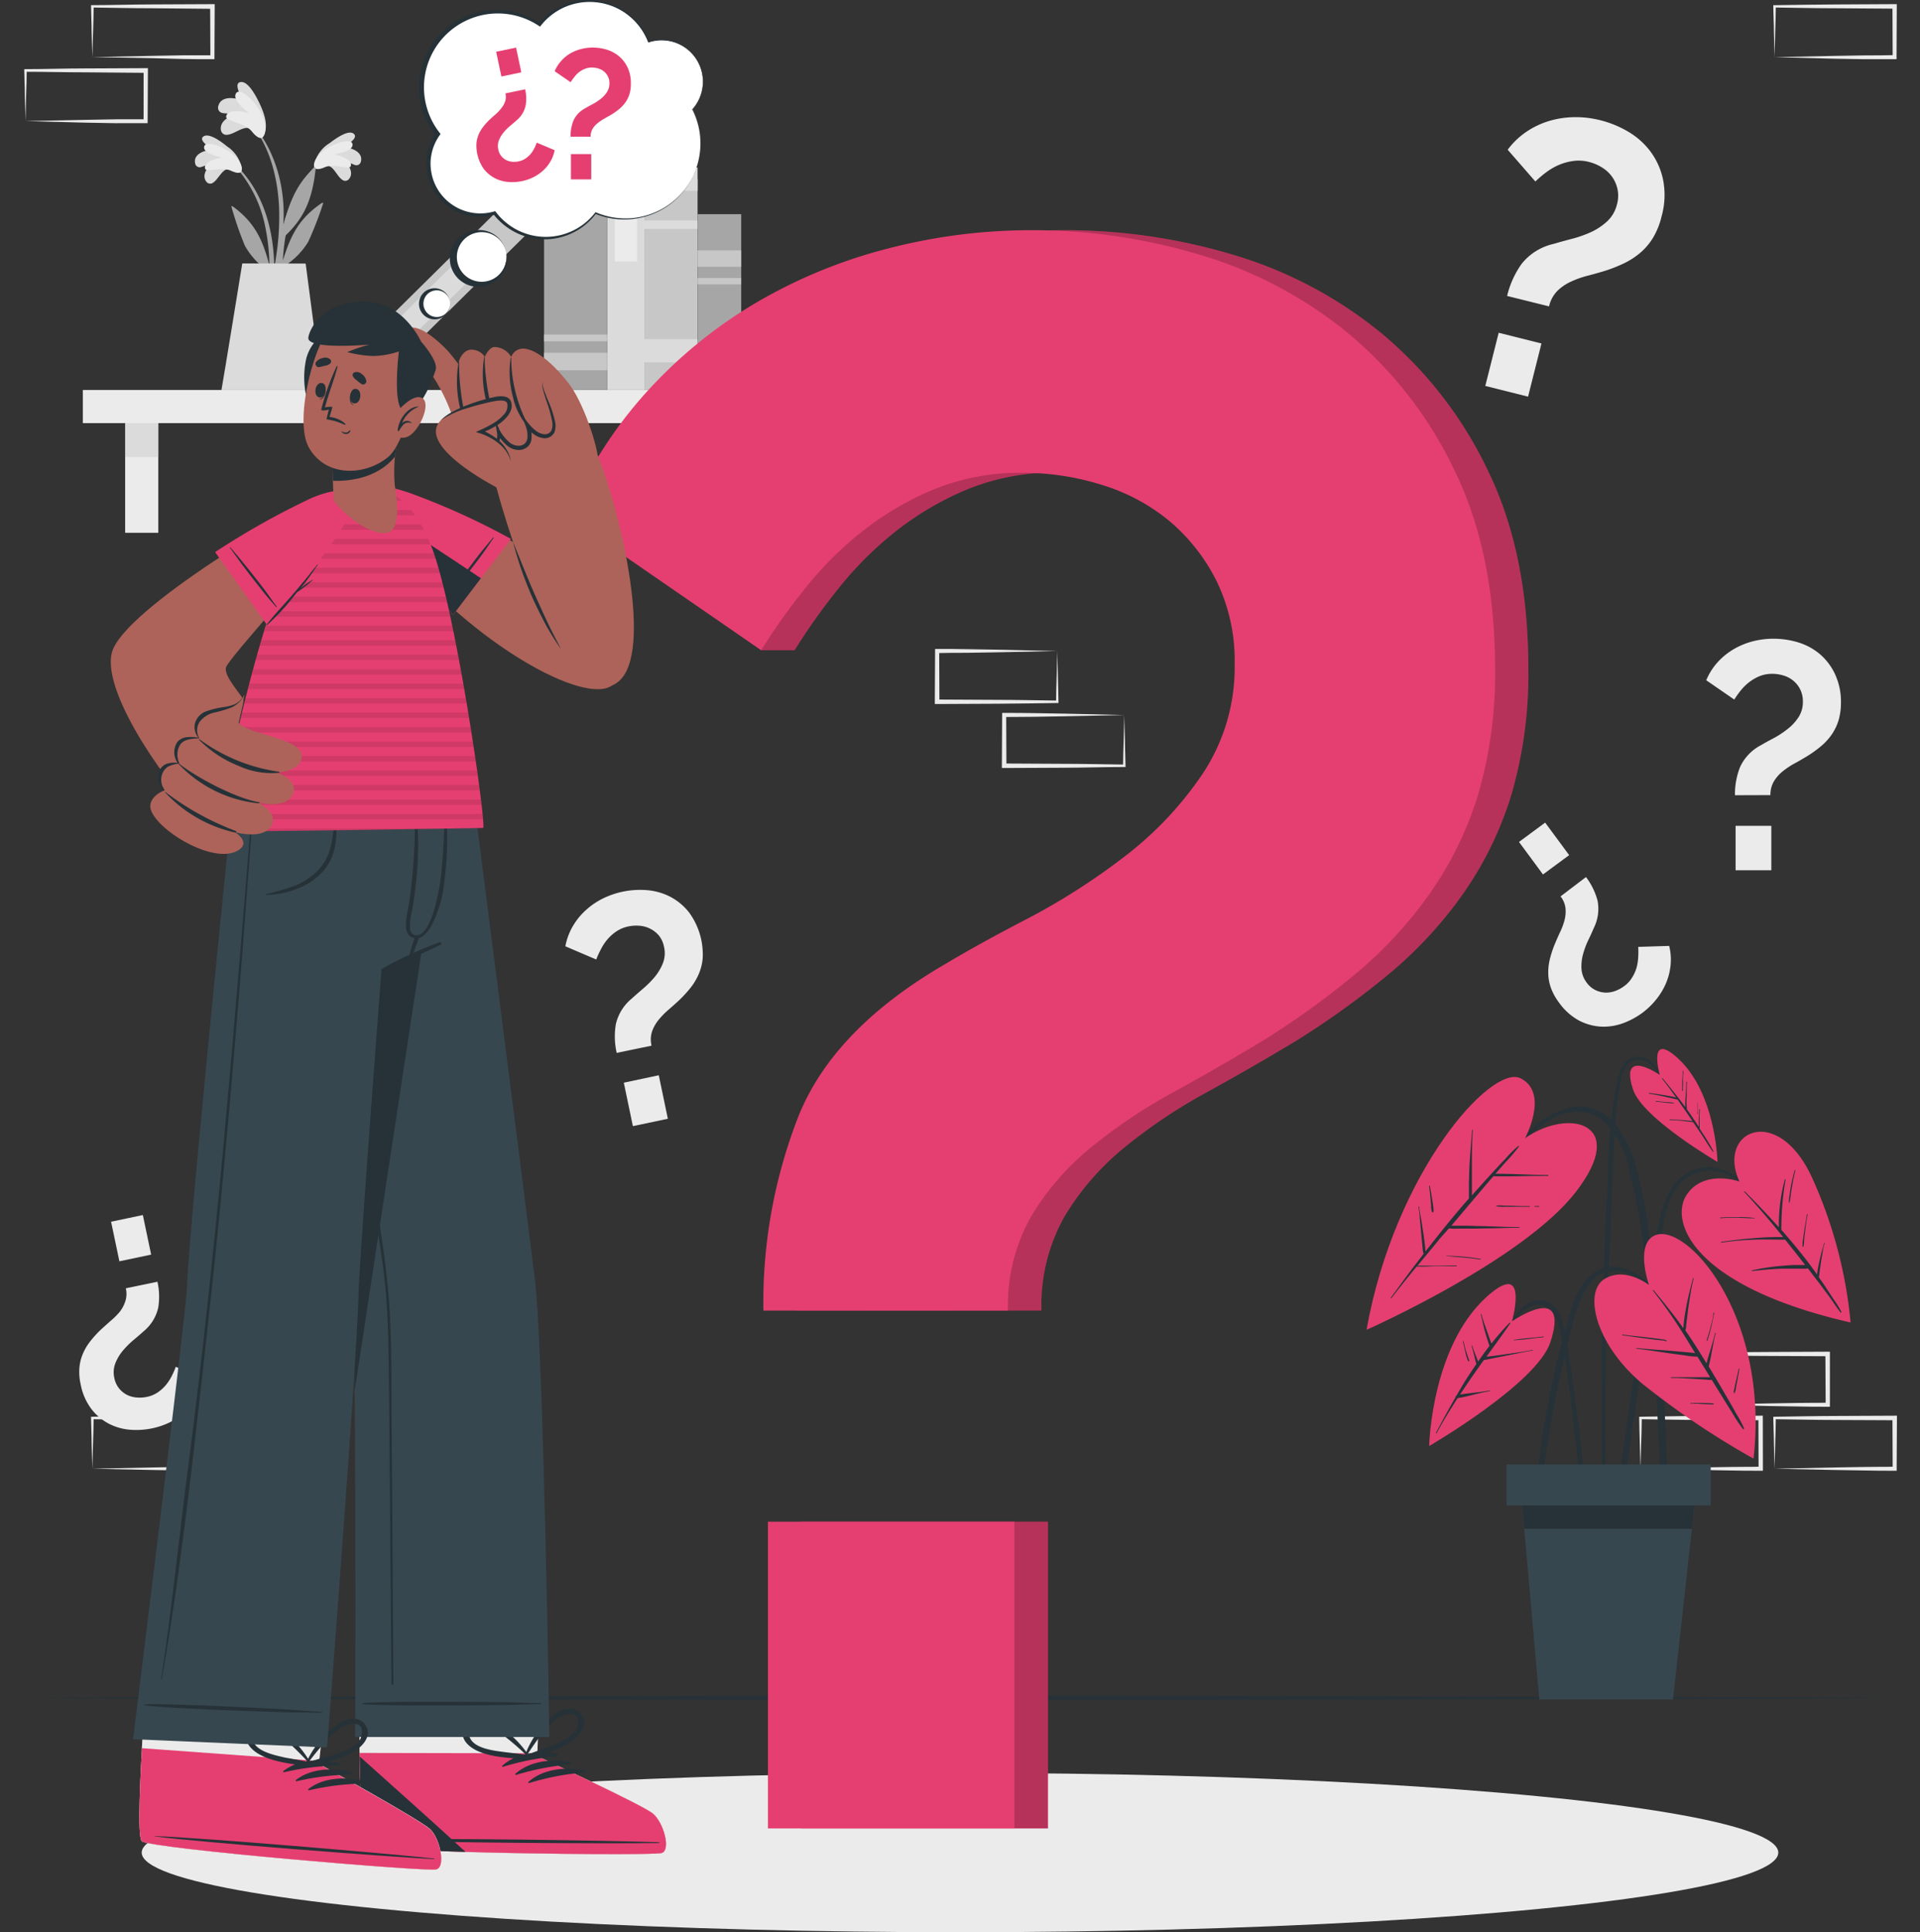 <svg xmlns="http://www.w3.org/2000/svg" width="232.791" height="234.31" viewBox="0 0 232.791 234.31">
  <rect x="0" y="0" width="232.791" height="234.31" fill="#333333" stroke="none"/>
  <g id="Questions-cuate" transform="translate(-38.37 -35.177)">
    <g id="freepik--background-complete--inject-26" transform="translate(41.312 35.679)">
      <rect id="Rectangle_4008" data-name="Rectangle 4008" width="91.646" height="4.02" transform="translate(98.746 50.809) rotate(180)" fill="#ebebeb"/>
      <rect id="Rectangle_4009" data-name="Rectangle 4009" width="4.02" height="13.293" transform="translate(89.583 50.814)" fill="#ebebeb"/>
      <rect id="Rectangle_4010" data-name="Rectangle 4010" width="4.02" height="4.108" transform="translate(89.583 50.814)" fill="#dbdbdb"/>
      <rect id="Rectangle_4011" data-name="Rectangle 4011" width="4.02" height="13.293" transform="translate(12.232 50.814)" fill="#ebebeb"/>
      <rect id="Rectangle_4012" data-name="Rectangle 4012" width="4.02" height="4.108" transform="translate(12.232 50.814)" fill="#dbdbdb"/>
      <rect id="Rectangle_4013" data-name="Rectangle 4013" width="25.613" height="6.451" transform="translate(81.636 21.18) rotate(90)" fill="#c7c7c7"/>
      <rect id="Rectangle_4014" data-name="Rectangle 4014" width="2.816" height="6.451" transform="translate(81.636 19.811) rotate(90)" fill="#dbdbdb"/>
      <rect id="Rectangle_4015" data-name="Rectangle 4015" width="1.045" height="6.451" transform="translate(81.636 26.229) rotate(90)" fill="#dbdbdb"/>
      <rect id="Rectangle_4016" data-name="Rectangle 4016" width="2.816" height="7.254" transform="translate(81.636 40.617) rotate(90)" fill="#dbdbdb"/>
      <rect id="Rectangle_4017" data-name="Rectangle 4017" width="29.881" height="4.51" transform="translate(75.184 16.912) rotate(90)" fill="#dbdbdb"/>
      <rect id="Rectangle_4018" data-name="Rectangle 4018" width="11.489" height="2.706" transform="translate(74.304 19.723) rotate(90)" fill="#ebebeb"/>
      <rect id="Rectangle_4019" data-name="Rectangle 4019" width="29.881" height="4.51" transform="matrix(-0.711, 0.703, -0.703, -0.711, 63.031, 25.796)" fill="#c7c7c7"/>
      <rect id="Rectangle_4020" data-name="Rectangle 4020" width="11.489" height="2.706" transform="matrix(-0.711, 0.703, -0.703, -0.711, 54.29, 33.145)" fill="#dbdbdb"/>
      <rect id="Rectangle_4021" data-name="Rectangle 4021" width="22.693" height="7.656" transform="translate(70.68 24.101) rotate(90)" fill="#a6a6a6"/>
      <rect id="Rectangle_4022" data-name="Rectangle 4022" width="2.117" height="7.656" transform="translate(70.68 42.278) rotate(90)" fill="#c7c7c7"/>
      <rect id="Rectangle_4023" data-name="Rectangle 4023" width="0.819" height="7.656" transform="translate(70.68 40.067) rotate(90)" fill="#c7c7c7"/>
      <rect id="Rectangle_4024" data-name="Rectangle 4024" width="21.329" height="5.285" transform="translate(86.927 25.47) rotate(90)" fill="#a6a6a6"/>
      <rect id="Rectangle_4025" data-name="Rectangle 4025" width="1.985" height="5.285" transform="translate(86.927 42.548) rotate(90)" fill="#c7c7c7"/>
      <rect id="Rectangle_4026" data-name="Rectangle 4026" width="1.985" height="5.285" transform="translate(86.927 29.865) rotate(90)" fill="#c7c7c7"/>
      <rect id="Rectangle_4027" data-name="Rectangle 4027" width="0.77" height="5.285" transform="translate(86.921 33.214) rotate(90)" fill="#c7c7c7"/>
      <path id="Path_23672" data-name="Path 23672" d="M89.9,71.479c4.51,4.4,5.269,11.253,4.317,17.237,0,.132-.236.1-.236-.033,0-1.358.044-2.711.038-4.053a.465.465,0,0,0-.072-.182A9.091,9.091,0,0,1,91.013,81.3a42.357,42.357,0,0,1-1.622-4.7c-.055-.148.1-.1.2-.028,2.75,2.024,3.619,4.2,4.4,7.111a24.442,24.442,0,0,0-.479-4.532,15.449,15.449,0,0,0-3.74-7.546.088.088,0,0,1,.121-.121Z" transform="translate(-64.267 -52.01)" fill="#a6a6a6"/>
      <path id="Path_23673" data-name="Path 23673" d="M85.428,69.111c-.781,0-1.265,1.265-1.87,1.65a.583.583,0,0,1-.858-.138c-.6-.836.225-1.864,1-2.442a8.464,8.464,0,0,1-1.606.693.55.55,0,0,1-.726-.435c-.264-1.138,1.166-1.65,2.15-1.65-.479-.33-1.842-1.226-1.1-1.65s2.337.841,2.854,1.265a4.036,4.036,0,0,1,1.721,2.53C87.018,70.046,86.022,69.347,85.428,69.111Z" transform="translate(-60.646 -49.124)" fill="#dbdbdb"/>
      <path id="Path_23674" data-name="Path 23674" d="M86.556,70.136c-.99-.456-2.9.2-3.058-.181-.33-.764,1.193-1.287,2.018-1.391-.759-.2-2.2-.55-2.167-1.259.055-.891,2.227-.127,3.327.715,1.38,1.061,1.375,2.09,1.144,2.293C87.508,70.593,86.721,70.208,86.556,70.136Z" transform="translate(-61.553 -49.957)" fill="#ebebeb"/>
      <path id="Path_23675" data-name="Path 23675" d="M104.77,70.677c-4.675,4.24-5.692,11.038-4.95,17.05,0,.137.231.11.237,0,.049-1.358.06-2.711.115-4.053l.077-.181a9.02,9.02,0,0,0,3.047-3.03,42.332,42.332,0,0,0,1.8-4.636c.061-.148-.1-.11-.2-.038-2.821,1.919-3.778,4.064-4.675,6.941a24.364,24.364,0,0,1,.649-4.51,15.45,15.45,0,0,1,4.037-7.4.1.1,0,0,0-.137-.138Z" transform="translate(-68.867 -51.641)" fill="#a6a6a6"/>
      <path id="Path_23676" data-name="Path 23676" d="M109.24,68.413c.775.055,1.215,1.314,1.8,1.7a.583.583,0,0,0,.863-.1c.633-.814-.154-1.875-.9-2.48a8.7,8.7,0,0,0,1.578.8.55.55,0,0,0,.742-.407c.3-1.133-1.1-1.694-2.084-1.754.484-.313,1.881-1.16,1.177-1.65s-2.354.764-2.9,1.177a4.02,4.02,0,0,0-1.809,2.458C107.618,69.287,108.635,68.627,109.24,68.413Z" transform="translate(-72.511 -48.833)" fill="#dbdbdb"/>
      <path id="Path_23677" data-name="Path 23677" d="M108.954,69.442c1.012-.412,2.887.308,3.063-.06.358-.748-1.144-1.331-1.958-1.463.764-.176,2.2-.451,2.2-1.182,0-.891-2.2-.209-3.349.594-1.419,1.006-1.452,2.029-1.232,2.244C107.986,69.876,108.789,69.524,108.954,69.442Z" transform="translate(-72.456 -49.692)" fill="#ebebeb"/>
      <path id="Path_23678" data-name="Path 23678" d="M97.3,78.085a45.1,45.1,0,0,1-1.452,6.7.166.166,0,1,1-.324-.066c.308-2.068.869-4.1,1.171-6.16a30.887,30.887,0,0,0,.363-6.33c-.2-3.481-1.144-7.188-3.415-9.9-.049-.066.055-.16.1-.1,4.554,5.307,3.85,11.814,3.85,12.4.644-2.2,1.309-4.713,3.745-6.952.1-.1.187-.049.17.115-.435,4.07-1.567,6.2-3.932,8.376C97.484,76.8,97.4,77.447,97.3,78.085Z" transform="translate(-66.178 -47.846)" fill="#a6a6a6"/>
      <path id="Path_23679" data-name="Path 23679" d="M90.36,58.9c-.819-.363-1.947.676-2.75.748a.671.671,0,0,1-.819-.55c-.2-1.166,1.171-1.826,2.26-2.035a10.109,10.109,0,0,1-2.04-.039.649.649,0,0,1-.55-.819c.3-1.314,2.04-1.1,3.074-.654-.33-.55-1.292-2.2-.319-2.293s2,2.046,2.326,2.75c.484,1.034.968,2.458.511,3.487C91.542,60.672,90.86,59.445,90.36,58.9Z" transform="translate(-62.943 -43.814)" fill="#dbdbdb"/>
      <path id="Path_23680" data-name="Path 23680" d="M91.3,60.168c-.8-.962-3.107-1.248-3.085-1.721.044-.957,1.886-.737,2.794-.429-.682-.594-2.024-1.65-1.611-2.4.506-.9,2.37.99,3.091,2.42.9,1.8.374,2.854.033,2.953C92.049,61.125,91.427,60.333,91.3,60.168Z" transform="translate(-63.741 -44.774)" fill="#ebebeb"/>
      <path id="Path_23681" data-name="Path 23681" d="M97.4,93.276l2.007,15.334H87.19c.253-1.358,2.524-15.35,2.524-15.35Z" transform="translate(-63.282 -61.817)" fill="#dbdbdb"/>
      <path id="Path_23682" data-name="Path 23682" d="M368.445,82.69a11.126,11.126,0,0,1,1.782-3.921,6.9,6.9,0,0,1,3.883-2.4c.55-.165,1.194-.341,1.969-.55a14.517,14.517,0,0,0,2.332-.781,7.6,7.6,0,0,0,2.1-1.336,4.142,4.142,0,0,0,1.26-2.139,3.883,3.883,0,0,0,.06-1.82,4.091,4.091,0,0,0-.66-1.507,4.208,4.208,0,0,0-1.232-1.133,5.561,5.561,0,0,0-1.595-.671,4.884,4.884,0,0,0-1.98-.094,6.688,6.688,0,0,0-1.738.506,7.545,7.545,0,0,0-1.518.908,14.25,14.25,0,0,0-1.238,1.056l-3.355-3.85a9.35,9.35,0,0,1,2.255-2.167,10.148,10.148,0,0,1,2.75-1.314,11.17,11.17,0,0,1,3.069-.467,12.1,12.1,0,0,1,3.185.379,12.694,12.694,0,0,1,3.371,1.391,9.163,9.163,0,0,1,2.7,2.42,8.685,8.685,0,0,1,1.518,3.437,9.592,9.592,0,0,1-.187,4.4,9.292,9.292,0,0,1-1.012,2.552,7.584,7.584,0,0,1-1.529,1.826,9.258,9.258,0,0,1-1.964,1.292,17.888,17.888,0,0,1-2.371.94c-.72.22-1.43.418-2.139.6a11.5,11.5,0,0,0-1.991.715,5.72,5.72,0,0,0-1.65,1.133,3.949,3.949,0,0,0-.99,1.859ZM365.8,93.6l1.623-6.446,5.186,1.3L370.986,94.9Z" transform="translate(-188.657 -47.303)" fill="#ebebeb"/>
      <path id="Path_23683" data-name="Path 23683" d="M65.32,311.16a8.189,8.189,0,0,1,.088,3.173,5.2,5.2,0,0,1-1.782,2.849c-.308.281-.687.611-1.138.985a10.417,10.417,0,0,0-1.293,1.27A5.55,5.55,0,0,0,60.233,321a3.063,3.063,0,0,0-.143,1.826,2.949,2.949,0,0,0,.55,1.232,3.064,3.064,0,0,0,.924.786,3.142,3.142,0,0,0,1.182.346,4.126,4.126,0,0,0,1.276-.066,3.652,3.652,0,0,0,1.336-.55,4.836,4.836,0,0,0,.99-.9,5.763,5.763,0,0,0,.715-1.1,9.415,9.415,0,0,0,.478-1.1l3.465,1.452a6.93,6.93,0,0,1-.8,2.167,7.4,7.4,0,0,1-1.408,1.765,8,8,0,0,1-1.886,1.3,9.019,9.019,0,0,1-2.233.776,9.35,9.35,0,0,1-2.684.17,6.777,6.777,0,0,1-2.568-.731,6.474,6.474,0,0,1-2.123-1.793,7.1,7.1,0,0,1-1.292-2.975,6.732,6.732,0,0,1-.154-2.018,5.5,5.5,0,0,1,.424-1.705,6.507,6.507,0,0,1,.885-1.49,12.649,12.649,0,0,1,1.265-1.4c.407-.374.814-.737,1.226-1.1a8.7,8.7,0,0,0,1.1-1.1,4.147,4.147,0,0,0,.671-1.281,2.888,2.888,0,0,0,.055-1.557Zm-1.771-8.09,1.006,4.8-3.85.809-1.006-4.8Z" transform="translate(-49.172 -156.232)" fill="#ebebeb"/>
      <path id="Path_23684" data-name="Path 23684" d="M381.353,223.15a8.249,8.249,0,0,1,1.4,2.849,5.214,5.214,0,0,1-.456,3.338c-.16.385-.368.841-.621,1.369a10.019,10.019,0,0,0-.649,1.694,5.539,5.539,0,0,0-.226,1.82,3.113,3.113,0,0,0,.627,1.721,2.881,2.881,0,0,0,1.012.886,3.025,3.025,0,0,0,1.171.33,3.059,3.059,0,0,0,1.221-.17,4.253,4.253,0,0,0,1.127-.594,3.565,3.565,0,0,0,.985-1.056,4.752,4.752,0,0,0,.55-1.232,6.015,6.015,0,0,0,.193-1.293,10.436,10.436,0,0,0,0-1.193l3.751-.121a6.805,6.805,0,0,1,.176,2.3,7.557,7.557,0,0,1-.55,2.2,8.2,8.2,0,0,1-1.177,1.969,9.074,9.074,0,0,1-1.7,1.65,9.317,9.317,0,0,1-2.376,1.27,6.8,6.8,0,0,1-2.64.4,6.517,6.517,0,0,1-2.673-.742,7.15,7.15,0,0,1-2.414-2.172,6.749,6.749,0,0,1-.979-1.771,5.444,5.444,0,0,1-.325-1.727,6.57,6.57,0,0,1,.181-1.727,13.205,13.205,0,0,1,.578-1.793c.214-.512.429-1.012.66-1.5a8.251,8.251,0,0,0,.55-1.469,4.252,4.252,0,0,0,.121-1.457,2.893,2.893,0,0,0-.6-1.435Zm-4.95-6.6,2.909,3.943-3.173,2.343-2.909-3.943Z" transform="translate(-192.001 -117.298)" fill="#ebebeb"/>
      <path id="Path_23685" data-name="Path 23685" d="M417.991,194.98a8.948,8.948,0,0,1,.627-3.437,5.676,5.676,0,0,1,2.574-2.656c.39-.237.875-.5,1.447-.8a11.336,11.336,0,0,0,1.65-1.072,5.929,5.929,0,0,0,1.386-1.463,3.366,3.366,0,0,0,.55-1.936,3.179,3.179,0,0,0-1.133-2.5,3.349,3.349,0,0,0-1.188-.643,4.614,4.614,0,0,0-1.386-.215,4.076,4.076,0,0,0-1.562.291,5.584,5.584,0,0,0-1.27.743,6.143,6.143,0,0,0-1.018,1.017,10.9,10.9,0,0,0-.759,1.072l-3.4-2.343a7.645,7.645,0,0,1,1.348-2.15,8.37,8.37,0,0,1,1.914-1.578,9.1,9.1,0,0,1,2.326-.979,10.01,10.01,0,0,1,2.574-.33,10.253,10.253,0,0,1,2.931.429,7.408,7.408,0,0,1,2.6,1.37,7.151,7.151,0,0,1,1.875,2.4,7.893,7.893,0,0,1,.765,3.5,7.651,7.651,0,0,1-.292,2.2,6.287,6.287,0,0,1-.841,1.738,7.228,7.228,0,0,1-1.287,1.4,14.418,14.418,0,0,1-1.683,1.21c-.517.314-1.039.616-1.562.9a9.47,9.47,0,0,0-1.424.957,4.564,4.564,0,0,0-1.051,1.21,3.151,3.151,0,0,0-.412,1.65Zm.077,9.1v-5.39H422.4v5.39Z" transform="translate(-210.577 -99.05)" fill="#ebebeb"/>
      <path id="Path_23686" data-name="Path 23686" d="M169.226,251.147a8.976,8.976,0,0,1-.1-3.492,5.67,5.67,0,0,1,1.969-3.129c.336-.313.748-.671,1.249-1.1a12.563,12.563,0,0,0,1.419-1.4,6.237,6.237,0,0,0,1.051-1.721,3.355,3.355,0,0,0,.154-2.007,3.218,3.218,0,0,0-.6-1.353,3.3,3.3,0,0,0-1.023-.825,3.366,3.366,0,0,0-1.3-.385,4.747,4.747,0,0,0-1.4.077,4.1,4.1,0,0,0-1.468.611,5.539,5.539,0,0,0-1.1.99,6.359,6.359,0,0,0-.781,1.2,10.717,10.717,0,0,0-.55,1.21L163,238.222a7.635,7.635,0,0,1,.874-2.382,8.123,8.123,0,0,1,1.545-1.941,8.867,8.867,0,0,1,2.068-1.441,10.291,10.291,0,0,1,2.453-.858,10.406,10.406,0,0,1,2.953-.187,7.469,7.469,0,0,1,2.822.8,7.034,7.034,0,0,1,2.332,1.964,8.64,8.64,0,0,1,1.606,5.5,6.181,6.181,0,0,1-.462,1.87,7.3,7.3,0,0,1-.968,1.65,15.273,15.273,0,0,1-1.392,1.534c-.445.413-.891.814-1.342,1.2a9.7,9.7,0,0,0-1.2,1.232,4.779,4.779,0,0,0-.781,1.4,3.234,3.234,0,0,0-.055,1.71Zm1.963,8.882-1.1-5.269,4.24-.9,1.1,5.274Z" transform="translate(-97.397 -123.972)" fill="#ebebeb"/>
      <path id="Path_23687" data-name="Path 23687" d="M414.668,339.629l7.348-.154,3.619-.06c1.2-.027,2.4,0,3.6-.033l-.242.247-.033-6.154.275.275-7.3-.033c-2.425,0-4.851-.066-7.282-.094l.154-.148c0,1.007-.049,2.018-.077,3.047Zm0,0-.077-3.047c0-1.023-.06-2.062-.071-3.107v-.148h.148c2.431-.027,4.857-.088,7.282-.094l7.282-.033h.275v6.677h-.247c-1.227,0-2.458,0-3.679-.033l-3.663-.06Z" transform="translate(-210.582 -169.791)" fill="#ebebeb"/>
      <path id="Path_23688" data-name="Path 23688" d="M429.439,353.739l7.348-.154,3.619-.06c1.2-.028,2.4,0,3.6-.033l-.242.248-.027-6.154.269.275-7.282-.033c-2.425,0-4.851-.066-7.282-.094l.154-.148c0,1.007-.05,2.019-.072,3.047Zm0,0-.077-3.047c0-1.023-.06-2.062-.072-3.107v-.148h.148c2.431-.027,4.856-.088,7.282-.094L444,347.31h.28v.275l-.033,6.154v.247h-.27c-1.227,0-2.453,0-3.68-.033l-3.663-.061Z" transform="translate(-217.228 -176.14)" fill="#ebebeb"/>
      <path id="Path_23689" data-name="Path 23689" d="M399.879,353.739l7.348-.154,3.619-.06c1.2-.028,2.4,0,3.6-.033l-.242.248-.022-6.155.275.275-7.282-.033c-2.425,0-4.856-.066-7.282-.094l.149-.149c0,1.007-.044,2.019-.072,3.047Zm0,0-.077-3.047c-.027-1.023-.061-2.062-.072-3.107v-.148h.149c2.426-.027,4.856-.088,7.282-.094l7.282-.033h.275v.275l.011,6.154v.247h-.242c-1.227,0-2.458,0-3.679-.033l-3.663-.061Z" transform="translate(-203.926 -176.14)" fill="#ebebeb"/>
      <path id="Path_23690" data-name="Path 23690" d="M58.6,353.739l7.342-.154,3.619-.06c1.2-.028,2.4,0,3.6-.033l-.247.248-.028-6.154.275.275-7.265-.033c-2.431,0-4.856-.066-7.282-.094l.148-.149c0,1.007-.049,2.019-.071,3.047Zm0,0-.082-3.047c0-1.023-.061-2.062-.072-3.107v-.148H58.6c2.425-.027,4.851-.088,7.282-.094l7.282-.033h.275v.275l-.033,6.154v.247h-.242c-1.226,0-2.458,0-3.685-.033l-3.663-.061Z" transform="translate(-50.349 -176.14)" fill="#ebebeb"/>
      <path id="Path_23691" data-name="Path 23691" d="M58.6,42.514l7.342-.154,3.619-.066h3.6l-.247.248-.028-6.154.275.27L65.9,36.59c-2.431,0-4.856-.06-7.282-.088l.148-.148c0,1.006-.049,2.018-.071,3.041Zm0,0-.082-3.047c0-1.028-.061-2.068-.072-3.107v-.148H58.6c2.425,0,4.851-.088,7.282-.088l7.282-.033h.275v.28l-.033,6.154v.242h-.242c-1.226,0-2.458,0-3.685-.028l-3.663-.1Z" transform="translate(-50.349 -36.09)" fill="#ebebeb"/>
      <path id="Path_23692" data-name="Path 23692" d="M43.874,56.624l7.342-.154,3.619-.066h3.6l-.247.248V50.5l.275.27-7.331-.061c-2.431,0-4.856-.066-7.26-.066l.148-.148c0,1.006-.049,2.018-.071,3.041Zm0,0-.083-3.047c0-1.028-.061-2.068-.072-3.107v-.148h.154c2.425,0,4.851-.088,7.282-.088l7.282-.033h.275v.28l-.033,6.154v.242H54.753l-3.663-.066Z" transform="translate(-43.72 -42.44)" fill="#ebebeb"/>
      <path id="Path_23693" data-name="Path 23693" d="M429.439,42.519l7.348-.154,3.619-.061c1.2,0,2.4,0,3.6-.033l-.242.247-.027-6.154.269.275-7.282-.05c-2.425,0-4.851-.06-7.282-.088l.154-.148c0,1.006-.05,2.018-.072,3.041Zm0,0-.077-3.047c0-1.028-.06-2.062-.072-3.107v-.148h.148c2.431-.028,4.856-.083,7.282-.088l7.26-.039h.28v.275l-.027,6.154v.247H440.3l-3.663-.06Z" transform="translate(-217.228 -36.09)" fill="#ebebeb"/>
      <path id="Path_23694" data-name="Path 23694" d="M274.069,192.618l-7.342.154-3.619.06c-1.2.028-2.4,0-3.6.033l.247-.247.028,6.154-.275-.275,7.282.038c2.431,0,4.856.061,7.282.088l-.148.149c0-1.007.049-2.018.072-3.041Zm0,0,.082,3.047c0,1.029.061,2.062.072,3.107v.148h-.154c-2.425,0-4.851.082-7.282.088l-7.282.033h-.275v-.28l.033-6.154v-.247h.242c1.227,0,2.458,0,3.685.027l3.663.061Z" transform="translate(-140.7 -106.412)" fill="#ebebeb"/>
      <path id="Path_23695" data-name="Path 23695" d="M259.294,178.513l-7.342.154-3.619.061c-1.2,0-2.4,0-3.6.033l.248-.247.027,6.154-.275-.275,7.282.038c2.425,0,4.856.061,7.282.088l-.148.148c0-1.007.044-2.018.071-3.041Zm0,0,.077,3.047c.027,1.028.066,2.062.071,3.107v.148h-.154c-2.425.027-4.856.082-7.282.088l-7.282.033h-.275v-.275l.033-6.154v-.247h.27c1.226,0,2.458,0,3.685.027l3.663.061Z" transform="translate(-134.049 -100.067)" fill="#ebebeb"/>
    </g>
    <g id="freepik--Floor--inject-26" transform="translate(38.37 240.789)">
      <path id="Path_23696" data-name="Path 23696" d="M38.37,409.3l29.1-.132,29.1-.049,58.2-.094,58.2.094,29.1.049,29.1.132-29.1.137-29.1.05-58.2.088-58.2-.088-29.1-.05Z" transform="translate(-38.37 -409.02)" fill="#263238"/>
    </g>
    <g id="freepik--Shadow--inject-26" transform="translate(55.552 250.172)">
      <ellipse id="Ellipse_2381" data-name="Ellipse 2381" cx="99.214" cy="9.658" rx="99.214" ry="9.658" transform="translate(0 0)" fill="#ebebeb"/>
    </g>
    <g id="freepik--Plant--inject-26" transform="translate(204.056 162.386)">
      <path id="Path_23697" data-name="Path 23697" d="M412.5,296.364c-2.09-2.046-4.79-4.521-7.986-3.635-3,.831-4.152,4.108-4.691,6.842-.693,3.525-1.232,7.078-1.793,10.626s-1.1,7.15-1.611,10.752q-.44,3.036-.858,6.077-.215,1.518-.424,3.036c-.137,1-.3,1.991-.357,2.992a.28.28,0,0,0,.55.06c.39-1.689.55-3.448.8-5.159s.5-3.454.748-5.175c.5-3.426,1.023-6.847,1.534-10.274s1.05-6.842,1.6-10.263c.462-2.9.682-6.506,3.25-8.42a4.989,4.989,0,0,1,4.813-.451,14.505,14.505,0,0,1,4.367,3.058C412.5,296.469,412.556,296.408,412.5,296.364Z" transform="translate(-364.442 -278.203)" fill="#263238"/>
      <path id="Path_23698" data-name="Path 23698" d="M416.106,290.749s-4.273-1.535-6.38,1.578.412,11.044,19.855,15.515a54.8,54.8,0,0,0-4.675-17.572C420.737,281.18,413.306,284.622,416.106,290.749Z" transform="translate(-370.891 -274.678)" fill="#e53f71"/>
      <path id="Path_23699" data-name="Path 23699" d="M432.361,311.251a15,15,0,0,0-.979-1.573c-.324-.5-.654-1-.984-1.5-.247-.374-.506-.748-.759-1.1a.8.8,0,0,1,.033-.275l.066-.506c.049-.363.1-.732.154-1.1s.116-.72.187-1.1a5.653,5.653,0,0,1,.253-1.144c0-.06-.077-.088-.083,0a4.339,4.339,0,0,1-.176.649l-.132.49c-.094.368-.181.737-.264,1.1s-.143.688-.2,1.029c-.028.171-.05.335-.072.5-.347-.495-.7-.984-1.067-1.463-1.034-1.358-2.123-2.667-3.256-3.949v-.033a35.177,35.177,0,0,1,.506-6.05c0-.055-.066-.088-.082-.033a20.987,20.987,0,0,0-.726,5.813c-.4-.451-.814-.9-1.226-1.348-.952-1.017-1.914-2.024-2.9-3-.039-.039-.1,0-.066.06,1.65,1.765,3.2,3.6,4.713,5.472a33.406,33.406,0,0,0-3.558.132c-1.315.094-2.623.264-3.932.446-.061,0-.044.094,0,.088a34.718,34.718,0,0,1,3.927-.352c1.27-.055,2.53,0,3.8,0q1.232,1.518,2.426,3.069H426.9c-.594,0-1.182.055-1.771.1a26.305,26.305,0,0,0-3.591.55.044.044,0,1,0,0,.088c1.194-.137,2.392-.247,3.591-.291H427.8a1.1,1.1,0,0,0,.49-.044q.781,1.018,1.562,2.04.619.825,1.221,1.65c.4.55.781,1.182,1.232,1.71C432.322,311.345,432.383,311.3,432.361,311.251Z" transform="translate(-374.787 -279.384)" fill="#263238"/>
      <path id="Path_23700" data-name="Path 23700" d="M421.768,303.634a13.135,13.135,0,0,0-2.079-.1c-.693,0-1.391,0-2.084.044a.044.044,0,0,0,0,.088c.7-.055,1.408-.066,2.112-.055s1.364.077,2.04.055C421.79,303.667,421.79,303.639,421.768,303.634Z" transform="translate(-374.694 -283.145)" fill="#263238"/>
      <path id="Path_23701" data-name="Path 23701" d="M436.049,304.909c.077-.665.16-1.331.3-1.985a.044.044,0,1,0-.088,0c-.1.654-.226,1.3-.319,1.958-.049.324-.093.655-.137.979a4.815,4.815,0,0,0-.077.929.06.06,0,0,0,.115,0,5.853,5.853,0,0,0,.1-.93C435.972,305.542,436.01,305.223,436.049,304.909Z" transform="translate(-382.87 -282.854)" fill="#263238"/>
      <path id="Path_23702" data-name="Path 23702" d="M433.438,293.167c-.171.649-.341,1.3-.456,1.958-.06.335-.116.671-.16,1.006a4.22,4.22,0,0,0-.066.984.028.028,0,0,0,.055,0,5.343,5.343,0,0,0,.148-.935c.044-.324.094-.644.148-.968.121-.676.242-1.347.413-2.013C433.526,293.145,433.438,293.112,433.438,293.167Z" transform="translate(-381.529 -278.47)" fill="#263238"/>
      <path id="Path_23703" data-name="Path 23703" d="M380.169,345.543c-.11-1.221-.231-2.448-.357-3.668q-.39-3.63-.874-7.254c-.325-2.4-.633-4.818-1.023-7.216a17.513,17.513,0,0,0-.742-3.3,3.107,3.107,0,0,0-1.815-2.051c-2.288-.786-3.85,1.584-4.752,3.261-.027.049.044.088.077.044.55-.8,2.079-3.025,3.817-2.92,1.166.066,2.1.9,2.662,3.806,1.4,7.254,2.656,22,2.8,22.94.077.511.434.49.44-.061C380.384,347.947,380.246,346.742,380.169,345.543Z" transform="translate(-353.561 -291.412)" fill="#263238"/>
      <path id="Path_23704" data-name="Path 23704" d="M363.467,322.822s2-7.062-2.42-3.531c-7.359,5.879-7.617,18.645-7.617,18.645s13.079-7.6,14.7-12.606C370.557,317.883,363.467,322.822,363.467,322.822Z" transform="translate(-345.835 -289.794)" fill="#e53f71"/>
      <path id="Path_23705" data-name="Path 23705" d="M366.608,329.255c-1.023.209-2.068.346-3.1.495l-1.474.209c-.33.044-.665.077-1,.116.973-1.342,1.958-2.678,2.893-4.048a.055.055,0,1,0-.088-.066,29.935,29.935,0,0,0-2.2,2.524l-.583-1.65c-.22-.632-.462-1.26-.621-1.914,0-.055-.1,0-.082.027.176.643.3,1.309.478,1.958s.358,1.243.578,1.853c-.479.622-.94,1.259-1.386,1.9-.225-.638-.506-1.254-.7-1.9,0-.055-.1-.027-.088,0,.237.721.363,1.463.583,2.2-.3.44-.6.88-.885,1.32-.55.819-1.029,1.65-1.513,2.486a.193.193,0,0,0-.116.2c-.825,1.43-1.611,2.876-2.387,4.34a.044.044,0,1,0,.077.044c.776-1.446,1.65-2.854,2.535-4.235h0a1.7,1.7,0,0,1,.429-.082l.451-.1c.335-.072.671-.16,1.006-.242.666-.165,1.32-.325,2-.44.055,0,.028-.094,0-.083-.792.149-1.584.242-2.387.33-.379.044-.753.094-1.127.154h-.055q.7-1.067,1.43-2.123c.473-.687.962-1.37,1.452-2.052.456-.06.9-.181,1.353-.264l1.518-.3c1.012-.2,2.024-.429,3.041-.594C366.691,329.354,366.663,329.244,366.608,329.255Z" transform="translate(-346.5 -292.762)" fill="#263238"/>
      <path id="Path_23706" data-name="Path 23706" d="M361.43,332.642c-.06-.187-.115-.374-.176-.55a11.06,11.06,0,0,1-.3-1.188c0-.055-.094-.027-.083,0,.088.4.182.8.27,1.193a7.148,7.148,0,0,0,.341,1.172.082.082,0,0,0,.154-.044C361.573,333.038,361.491,332.84,361.43,332.642Z" transform="translate(-349.182 -295.45)" fill="#263238"/>
      <path id="Path_23707" data-name="Path 23707" d="M375.651,329.85c-.594.088-1.193.132-1.8.187s-1.194.132-1.793.225c-.033,0-.033.055,0,.049.6-.039,1.2-.088,1.8-.165s1.194-.165,1.8-.209C375.712,329.932,375.706,329.844,375.651,329.85Z" transform="translate(-354.207 -294.99)" fill="#263238"/>
      <path id="Path_23708" data-name="Path 23708" d="M386.623,317.358c-.236-5.2-.55-10.389-1.1-15.565-.258-2.579-.55-5.153-.913-7.7a54.136,54.136,0,0,0-1.49-7.474,14.388,14.388,0,0,0-2.486-5.269,5.659,5.659,0,0,0-5.027-2.2,10.19,10.19,0,0,0-5.692,3.272c-1.776,1.749-3.4,3.657-5.049,5.5-.418.473-.831.952-1.243,1.43-.033.044.027.1.066.06,1.611-1.848,3.3-3.646,5.032-5.362,1.617-1.59,3.3-3.3,5.5-3.982a5.753,5.753,0,0,1,3.212-.077,5.1,5.1,0,0,1,2.2,1.391,11.444,11.444,0,0,1,2.475,4.807,83.225,83.225,0,0,1,2.414,14.723c.517,4.933.885,10.037,1.138,15.075s.451,10.125.941,15.174c.06.621.138,1.243.22,1.864.049.413.7.418.665,0C387.1,327.8,386.854,322.583,386.623,317.358Z" transform="translate(-350.417 -272.164)" fill="#263238"/>
      <path id="Path_23709" data-name="Path 23709" d="M358.842,280.05s2.97-5.5-.55-7.26-15.246,11.341-18.672,30.5c0,0,18.958-8.387,25.4-16.747S364.166,276.349,358.842,280.05Z" transform="translate(-339.62 -269.242)" fill="#e53f71"/>
      <path id="Path_23710" data-name="Path 23710" d="M364.031,289.747c-2.128,0-4.257-.16-6.385-.149l1.2-1.369a19.214,19.214,0,0,0,1.65-1.936c.027-.044-.033-.1-.077-.072a14.436,14.436,0,0,0-1.611,1.617c-.55.55-1.067,1.133-1.6,1.705-.814.885-1.611,1.776-2.409,2.678V288.7c0-1.463,0-2.937.11-4.4,0-.055-.083-.055-.088,0-.1,1.474-.253,2.937-.324,4.4-.033.726-.05,1.447-.061,2.173V292.6c-.121.143-.253.28-.374.418-1.7,1.947-3.3,3.954-4.895,6a1.428,1.428,0,0,0-.027-.341c0-.225-.049-.451-.072-.677-.055-.49-.121-.973-.2-1.463s-.137-.913-.214-1.37-.215-1.028-.253-1.545a.044.044,0,1,0-.082,0,14.907,14.907,0,0,1,.176,1.562l.132,1.408c.039.467.083.935.132,1.408l.066.677a2.334,2.334,0,0,0,.044.335.55.55,0,0,0,.088.27l-.808,1.056c-1.1,1.424-2.134,2.866-3.19,4.3-.033.044.033.1.066.06,1-1.3,2.029-2.585,3.069-3.85.781.033,1.578-.027,2.359-.038s1.65,0,2.464,0a.044.044,0,0,0,0-.088c-.825,0-1.65.028-2.469.033s-1.512-.033-2.26,0c.913-1.1,1.842-2.2,2.75-3.327l1.078-1.21a5,5,0,0,0,.951.033h1.1c.7,0,1.4,0,2.1-.027,1.447,0,2.893-.072,4.339-.077a.044.044,0,1,0,0-.082c-1.452,0-2.9-.082-4.345-.121-.7,0-1.4-.039-2.106-.049h-1.749l2.392-2.832a.132.132,0,0,0,.044-.049c.776-.919,1.551-1.831,2.337-2.75.11-.121.22-.242.324-.369,2.2.066,4.4-.077,6.6-.033C364.091,289.835,364.091,289.747,364.031,289.747Z" transform="translate(-342.02 -274.472)" fill="#263238"/>
      <path id="Path_23711" data-name="Path 23711" d="M377.206,301.09h-.517a.039.039,0,1,0,0,.077h.512a.044.044,0,0,0,.005-.077Z" transform="translate(-356.284 -282.048)" fill="#263238"/>
      <path id="Path_23712" data-name="Path 23712" d="M372.258,301.031c-.682,0-1.364,0-2.046-.044l-1.017-.011a3.929,3.929,0,0,0-.951,0,.033.033,0,0,0,0,.066,3.709,3.709,0,0,0,.957.066h3.069C372.319,301.119,372.319,301.031,372.258,301.031Z" transform="translate(-352.486 -281.984)" fill="#263238"/>
      <path id="Path_23713" data-name="Path 23713" d="M361.306,312.43a27.56,27.56,0,0,0-4.2-.379v.027c1.4.132,2.788.209,4.174.434C361.339,312.523,361.361,312.435,361.306,312.43Z" transform="translate(-347.491 -286.98)" fill="#263238"/>
      <path id="Path_23714" data-name="Path 23714" d="M353.942,299.371a2.723,2.723,0,0,0-.044-.363c-.033-.275-.077-.55-.121-.819-.082-.522-.171-1.039-.27-1.562,0-.044-.093-.033-.088,0,.066.55.127,1.073.176,1.611l.066.792a2.26,2.26,0,0,0,.1.748.1.1,0,0,0,.187-.027,1.066,1.066,0,0,0-.011-.38Z" transform="translate(-345.83 -280.027)" fill="#263238"/>
      <path id="Path_23715" data-name="Path 23715" d="M398.967,270.973c-.682-1.265-1.545-2.931-3.239-2.827-1.4.088-2.03,1.513-2.327,2.695a56.588,56.588,0,0,0-1.166,11.236c-.385,7.9-.726,15.812-.776,23.727v6.6c0,2.238,0,4.488.154,6.721a.165.165,0,1,0,.33,0c0-1.914-.055-3.85-.061-5.742s0-3.734.033-5.6q.093-5.67.3-11.341c.143-3.756.308-7.513.467-11.269.077-1.875.159-3.756.242-5.632s.16-3.635.368-5.445c.116-1.017.264-2.029.479-3.025a4.185,4.185,0,0,1,.874-2.029,1.9,1.9,0,0,1,2.469-.176,5.213,5.213,0,0,1,1.754,2.2.064.064,0,1,0,.094-.088Z" transform="translate(-362.948 -267.221)" fill="#263238"/>
      <path id="Path_23716" data-name="Path 23716" d="M401.323,269.615s-1.391-4.917,1.688-2.458c5.126,4.092,5.307,13,5.307,13s-9.113-5.291-10.246-8.8C396.384,266.172,401.323,269.615,401.323,269.615Z" transform="translate(-365.765 -266.468)" fill="#e53f71"/>
      <path id="Path_23717" data-name="Path 23717" d="M408.262,279.4c-.083-.137-.171-.269-.259-.407a2.651,2.651,0,0,0,0-.418c0-.209,0-.424,0-.633a11.794,11.794,0,0,1,.044-1.249.044.044,0,0,0-.088,0c0,.407-.038.82-.049,1.227v.875c-.358-.55-.726-1.1-1.1-1.65-.11-.159-.225-.314-.335-.468a8.7,8.7,0,0,1-.027-1.606c0-.55,0-1.144.033-1.716a.044.044,0,0,0-.088,0c0,.594-.044,1.188-.077,1.782a10.863,10.863,0,0,0-.033,1.271c-.88-1.194-1.815-2.349-2.75-3.5a.043.043,0,0,0-.066.055c.583.742,1.144,1.5,1.694,2.271-1.072-.253-2.161-.4-3.25-.55-.055,0-.077.077,0,.088,1.155.176,2.288.462,3.426.715h0c.435.616.869,1.232,1.293,1.854l.517.759H407.1l-.357-.049-.759-.066c-.522-.044-1.051-.072-1.578-.1-.055,0-.05.088,0,.088a14.49,14.49,0,0,1,1.546.1l.819.1.352.044h.1c.292.429.589.858.874,1.287.517.765.979,1.578,1.523,2.31a.044.044,0,0,0,.072-.044,23.056,23.056,0,0,0-1.436-2.376Z" transform="translate(-367.628 -269.359)" fill="#263238"/>
      <path id="Path_23718" data-name="Path 23718" d="M409.291,273.113v-.578a8.812,8.812,0,0,1,.049-1.2.044.044,0,1,0-.082,0c0,.4-.044.8-.066,1.194v.875a.989.989,0,0,0,0,.286.039.039,0,0,0,.077,0,.847.847,0,0,0,0-.264Z" transform="translate(-370.923 -268.63)" fill="#263238"/>
      <path id="Path_23719" data-name="Path 23719" d="M405.552,278.14c-.341-.06-.687-.077-1.029-.1s-.748-.066-1.1-.116a.044.044,0,1,0,0,.088c.72.044,1.435.176,2.156.2C405.586,278.212,405.591,278.146,405.552,278.14Z" transform="translate(-368.312 -271.622)" fill="#263238"/>
      <path id="Path_23720" data-name="Path 23720" d="M412.515,278.332c.027.039,0,.148,0,.193v.847a.771.771,0,0,0,0,.3h.033a.314.314,0,0,0,0-.143,1.479,1.479,0,0,1,0-.159v-1.034C412.548,278.293,412.46,278.249,412.515,278.332Z" transform="translate(-372.415 -271.786)" fill="#263238"/>
      <path id="Path_23721" data-name="Path 23721" d="M392.669,318.045c-1.914-1.435-3.635-3.5-6.215-3.608-2.129-.082-3.619,1.518-4.471,3.3a19.062,19.062,0,0,0-1.039,2.943q-.578,2.013-1.1,4.053-1,4.009-1.705,8.085c-.258,1.512-.5,3.03-.693,4.554a39.015,39.015,0,0,0-.445,4.664.242.242,0,0,0,.479.055c.258-1.276.368-2.59.55-3.877s.385-2.59.6-3.877q.66-3.85,1.529-7.7c.55-2.415,1.1-4.862,1.865-7.21.55-1.683,1.452-3.646,3.272-4.251,2.75-.918,5.274,1.419,7.3,2.942C392.653,318.144,392.713,318.078,392.669,318.045Z" transform="translate(-356.441 -288.053)" fill="#263238"/>
      <path id="Path_23722" data-name="Path 23722" d="M396.473,313.444s-1.771-5.043.786-6.05c3.85-1.479,13.849,9.806,11.885,27.1a98.526,98.526,0,0,1-13.458-9.064c-5.72-4.8-7.15-11.066-4.658-12.683S396.473,313.444,396.473,313.444Z" transform="translate(-362.225 -284.826)" fill="#e53f71"/>
      <path id="Path_23723" data-name="Path 23723" d="M412.139,335.157a13.247,13.247,0,0,0-.93-1.743c-.33-.594-.66-1.182-1-1.766-.665-1.138-1.326-2.277-2.008-3.41l-.335-.55a1.322,1.322,0,0,1,.039-.2l.115-.5c.088-.374.154-.754.22-1.133.143-.737.27-1.485.467-2.2,0-.049-.072-.066-.082,0-.16.737-.4,1.469-.611,2.2-.11.357-.225.709-.319,1.072l-.1.368c-.819-1.347-1.65-2.689-2.563-3.987a1.838,1.838,0,0,0,.093-.55c.027-.253.055-.506.088-.759.066-.55.132-1.138.214-1.7.165-1.1.33-2.2.605-3.3,0-.055-.071-.071-.082,0-.281,1.1-.578,2.2-.786,3.3-.1.55-.2,1.1-.27,1.65-.033.275-.066.55-.094.825a.656.656,0,0,1-.033.247c-.275-.39-.55-.786-.842-1.166-.885-1.166-1.8-2.3-2.75-3.432-.033-.044-.11,0-.072.049a61.263,61.263,0,0,1,4.356,6.358l.753,1.226-.253-.033c-.324-.044-.649-.06-.973-.094l-1.958-.171c-1.3-.1-2.612-.181-3.91-.319-.055,0-.071.077,0,.082,1.32.154,2.629.363,3.944.55.649.093,1.292.181,1.941.264a7.742,7.742,0,0,0,1.49.148c.512.836,1.029,1.65,1.54,2.5h-4.73c-.06,0-.049.082,0,.082.852,0,1.7.055,2.552.1l1.21.072.605.044a1.216,1.216,0,0,0,.55,0l1.309,2.123c.4.655.809,1.3,1.221,1.952a15.948,15.948,0,0,0,1.314,1.969C412.09,335.24,412.161,335.212,412.139,335.157Z" transform="translate(-366.374 -289.182)" fill="#263238"/>
      <path id="Path_23724" data-name="Path 23724" d="M415.437,324.616a12.147,12.147,0,0,1-.346,1.65c-.143.55-.3,1.1-.484,1.65a.055.055,0,1,0,.1.033c.171-.55.324-1.1.456-1.65s.22-1.1.357-1.677a.044.044,0,1,0-.088-.005Z" transform="translate(-373.362 -292.617)" fill="#263238"/>
      <path id="Path_23725" data-name="Path 23725" d="M401.367,330.183a.682.682,0,0,0-.423-.16l-.731-.1c-.451-.061-.908-.11-1.358-.165-.946-.11-1.886-.2-2.832-.319-.055,0-.071.077,0,.082.891.11,1.777.248,2.667.363l1.3.171.632.066a2.2,2.2,0,0,1,.715.126.039.039,0,0,0,.027-.066Z" transform="translate(-364.979 -294.806)" fill="#263238"/>
      <path id="Path_23726" data-name="Path 23726" d="M413.8,344.566c-.445-.039-.9-.055-1.342-.066h-1a2.2,2.2,0,0,1-.423,0c-.061,0-.066.094,0,.082a1.908,1.908,0,0,1,.4,0h.352l.671.044c.445.028.9.055,1.342.055C413.847,344.66,413.853,344.566,413.8,344.566Z" transform="translate(-371.734 -301.583)" fill="#263238"/>
      <path id="Path_23727" data-name="Path 23727" d="M420.842,339.219l.148-.759c.088-.5.181-1,.275-1.5a.044.044,0,0,0-.088,0l-.33,1.457c-.055.242-.11.484-.16.726a1.511,1.511,0,0,1-.072.341.978.978,0,0,0-.039.357.055.055,0,0,0,.1.028A1.791,1.791,0,0,0,420.842,339.219Z" transform="translate(-376.05 -298.172)" fill="#263238"/>
      <path id="Path_23728" data-name="Path 23728" d="M373.4,361.1l.539,6.132,1.831,20.7h16.208l2.288-20.7.677-6.132Z" transform="translate(-354.821 -309.053)" fill="#37474f"/>
      <path id="Path_23729" data-name="Path 23729" d="M373.4,361.1l.539,6.132h20.328l.677-6.132Z" transform="translate(-354.821 -309.053)" fill="#263238"/>
      <rect id="Rectangle_4028" data-name="Rectangle 4028" width="24.755" height="4.972" transform="translate(41.728 55.352) rotate(180)" fill="#37474f"/>
    </g>
    <g id="freepik--question-mark--inject-26" transform="translate(107.207 63.091)">
      <path id="Path_23730" data-name="Path 23730" d="M194.6,216.939a62.058,62.058,0,0,1,4.312-23.721q4.312-10.521,17.787-18.331,4.048-2.425,9.977-5.5a80.474,80.474,0,0,0,11.588-7.414,42.349,42.349,0,0,0,9.57-10.1,23.3,23.3,0,0,0,3.91-13.348,22.044,22.044,0,0,0-2.145-10,22.885,22.885,0,0,0-5.659-7.276,23.573,23.573,0,0,0-8.25-4.449,31.9,31.9,0,0,0-9.57-1.479,27.808,27.808,0,0,0-10.747,2,36.789,36.789,0,0,0-8.756,5.12,42.933,42.933,0,0,0-7.012,7.012,76.9,76.9,0,0,0-5.252,7.408H190.3l-19.4-16.17a52.343,52.343,0,0,1,9.3-14.85,57.067,57.067,0,0,1,13.2-10.917,61.858,61.858,0,0,1,16.054-6.7,69.173,69.173,0,0,1,17.792-2.293,70.7,70.7,0,0,1,20.218,2.964,51.38,51.38,0,0,1,17.924,9.438,48.95,48.95,0,0,1,12.941,16.577q4.983,10.109,4.983,24.128a52.117,52.117,0,0,1-2.019,15.229,42.468,42.468,0,0,1-5.8,12,50.539,50.539,0,0,1-8.893,9.7,101.907,101.907,0,0,1-11.594,8.354q-5.4,3.245-10.78,6.2a64.9,64.9,0,0,0-9.839,6.6,32.185,32.185,0,0,0-7.282,8.36,21.908,21.908,0,0,0-2.827,11.456Zm.55,62.8v-37.2h29.92v37.2Z" transform="translate(-166.847 -85.93)" fill="#e53f71"/>
      <g id="Group_11633" data-name="Group 11633" transform="translate(4.053 0)" opacity="0.2">
        <path id="Path_23731" data-name="Path 23731" d="M194.6,216.939a62.058,62.058,0,0,1,4.312-23.721q4.312-10.521,17.787-18.331,4.048-2.425,9.977-5.5a80.474,80.474,0,0,0,11.588-7.414,42.349,42.349,0,0,0,9.57-10.1,23.3,23.3,0,0,0,3.91-13.348,22.044,22.044,0,0,0-2.145-10,22.885,22.885,0,0,0-5.659-7.276,23.573,23.573,0,0,0-8.25-4.449,31.9,31.9,0,0,0-9.57-1.479,27.808,27.808,0,0,0-10.747,2,36.789,36.789,0,0,0-8.756,5.12,42.933,42.933,0,0,0-7.012,7.012,76.9,76.9,0,0,0-5.252,7.408H190.3l-19.4-16.17a52.343,52.343,0,0,1,9.3-14.85,57.067,57.067,0,0,1,13.2-10.917,61.858,61.858,0,0,1,16.054-6.7,69.173,69.173,0,0,1,17.792-2.293,70.7,70.7,0,0,1,20.218,2.964,51.38,51.38,0,0,1,17.924,9.438,48.95,48.95,0,0,1,12.941,16.577q4.983,10.109,4.983,24.128a52.117,52.117,0,0,1-2.019,15.229,42.468,42.468,0,0,1-5.8,12,50.539,50.539,0,0,1-8.893,9.7,101.907,101.907,0,0,1-11.594,8.354q-5.4,3.245-10.78,6.2a64.9,64.9,0,0,0-9.839,6.6,32.185,32.185,0,0,0-7.282,8.36,21.908,21.908,0,0,0-2.827,11.456Zm.55,62.8v-37.2h29.92v37.2Z" transform="translate(-170.9 -85.93)"/>
      </g>
      <path id="Path_23732" data-name="Path 23732" d="M187.251,216.939a62.059,62.059,0,0,1,4.312-23.721q4.312-10.521,17.792-18.331,4.042-2.425,9.971-5.5a80.223,80.223,0,0,0,11.594-7.414,42.449,42.449,0,0,0,9.57-10.1,23.336,23.336,0,0,0,3.9-13.348,22.044,22.044,0,0,0-2.156-9.971,22.886,22.886,0,0,0-5.659-7.276,23.573,23.573,0,0,0-8.25-4.449,31.9,31.9,0,0,0-9.57-1.479,27.764,27.764,0,0,0-10.752,1.974,36.85,36.85,0,0,0-8.761,5.12,42.9,42.9,0,0,0-7.007,7.012,77,77,0,0,0-5.258,7.408L163.53,120.69a52.25,52.25,0,0,1,9.3-14.85,56.924,56.924,0,0,1,13.2-10.917,61.89,61.89,0,0,1,16.049-6.7,69.128,69.128,0,0,1,17.809-2.293,70.669,70.669,0,0,1,20.218,2.964,51.33,51.33,0,0,1,17.924,9.438,48.894,48.894,0,0,1,12.941,16.577q4.983,10.109,4.988,24.128a52.112,52.112,0,0,1-2.024,15.229,42.352,42.352,0,0,1-5.819,12,50.537,50.537,0,0,1-8.893,9.7,100.93,100.93,0,0,1-11.594,8.354q-5.384,3.245-10.78,6.2a64.9,64.9,0,0,0-9.839,6.6,32.164,32.164,0,0,0-7.276,8.36,21.944,21.944,0,0,0-2.832,11.456Zm.55,62.8v-37.2h29.887v37.2Z" transform="translate(-163.53 -85.93)" fill="#e53f71"/>
    </g>
    <g id="freepik--Character--inject-26" transform="translate(51.797 71.774)">
      <path id="Path_23733" data-name="Path 23733" d="M154.222,416.14c-1.171.374-34.573-.055-35.832-.88-.484-.308-.7-5.175-.8-11.071v-.181c0-1.216-.039-2.469-.044-3.734v-.523c-.044-8.5.088-17.33.088-17.33l22.346.226-.676,17.143-.027.682-.137,3.553v.363s12.7,5.907,13.992,6.952S155.393,415.766,154.222,416.14Z" transform="translate(-87.421 -228.035)" fill="#ad6359"/>
      <path id="Path_23734" data-name="Path 23734" d="M154.229,430.32c-1.171.374-34.573-.055-35.832-.88-.484-.308-.7-5.175-.8-11.071v-.181c0-1.215-.038-2.469-.044-3.734v-.523l21.763.06-.027.682-.138,3.553v.363s12.694,5.885,13.986,6.93S155.4,429.946,154.229,430.32Z" transform="translate(-87.428 -242.215)" fill="#ebebeb"/>
      <path id="Path_23735" data-name="Path 23735" d="M154.27,433.8c-.72.231-13.662.154-23.793-.132-6.325-.171-11.55-.435-12.039-.748s-.7-5.038-.8-10.824v-.435l21.554.044v.363s12.716,5.885,14,6.935S155.441,433.424,154.27,433.8Z" transform="translate(-87.469 -245.693)" fill="#e53f71"/>
      <path id="Path_23736" data-name="Path 23736" d="M155.8,441.038c-5.632-.209-28.352-.55-33.935-.313-.044,0-.044.033,0,.038,5.577.33,28.3.468,33.929.369C155.913,441.131,155.913,441.043,155.8,441.038Z" transform="translate(-89.354 -254.236)" fill="#263238"/>
      <path id="Path_23737" data-name="Path 23737" d="M155.717,421.75c-2.2-.44-4.922-.138-6.638,1.419-.066.061,0,.154.093.132a31.418,31.418,0,0,1,6.534-1.271.143.143,0,0,0,.011-.28Z" transform="translate(-101.604 -245.651)" fill="#263238"/>
      <path id="Path_23738" data-name="Path 23738" d="M158.607,423.54c-2.2-.44-4.922-.138-6.638,1.419-.066.061,0,.154.094.132a31.349,31.349,0,0,1,6.512-1.27.143.143,0,0,0,.033-.281Z" transform="translate(-102.904 -246.456)" fill="#263238"/>
      <path id="Path_23739" data-name="Path 23739" d="M161.487,425.329c-2.2-.44-4.922-.137-6.638,1.419-.066.061,0,.154.094.132a31.418,31.418,0,0,1,6.534-1.265.143.143,0,0,0,.011-.286Z" transform="translate(-104.2 -247.262)" fill="#263238"/>
      <path id="Path_23740" data-name="Path 23740" d="M160.883,412.592c-.858-1.21-2.486-.687-3.421.077a11.8,11.8,0,0,0-3.476,5.032.055.055,0,0,0,.049.077.272.272,0,0,0,.346.28c1.837-.655,3.883-1.1,5.467-2.321C160.773,415.04,161.692,413.742,160.883,412.592Zm-3.921,3.9c-.9.346-1.8.643-2.684,1.018.682-.979,1.314-1.98,2.1-2.893a14.229,14.229,0,0,1,1.188-1.254c.671-.589,3.3-1.831,2.871.594C160.2,415.3,158.034,416.09,156.962,416.5Z" transform="translate(-103.822 -241.289)" fill="#263238"/>
      <path id="Path_23741" data-name="Path 23741" d="M142.235,418.073c1.815.8,3.916.792,5.857,1.007a.289.289,0,0,0,.27-.358.061.061,0,0,0,.033-.088,11.89,11.89,0,0,0-4.543-4.1c-1.1-.55-2.794-.66-3.344.715S141.173,417.606,142.235,418.073Zm-.979-1.595c-.968-2.26,1.875-1.65,2.656-1.232a11.882,11.882,0,0,1,1.446.946,34.147,34.147,0,0,1,2.706,2.332c-.946-.165-1.9-.242-2.849-.374-1.133-.148-3.4-.423-3.949-1.672Z" transform="translate(-97.698 -242.316)" fill="#263238"/>
      <path id="Path_23742" data-name="Path 23742" d="M130.5,434.022c-6.325-.171-11.55-.434-12.039-.748s-.7-5.038-.8-10.824C120.245,424.766,126.691,430.513,130.5,434.022Z" transform="translate(-87.478 -246.049)" fill="#263238"/>
      <path id="Path_23743" data-name="Path 23743" d="M105.24,207.48s5.016,56.441,5.83,60.747c.193.984.308,6.319.385,13.172.17,14.965.071,41.948.071,41.948h23.545s-.7-46.75-1.743-55.357-7.7-60.5-7.7-60.5Z" transform="translate(-81.889 -149.311)" fill="#37474f"/>
      <path id="Path_23744" data-name="Path 23744" d="M139.846,410.553c-3.674-.077-2.618-.1-6.292-.143-1.8,0-13.612-.115-15.3.16a.038.038,0,1,0,0,.077c1.683.275,13.5.176,15.3.154,3.674-.033,2.618-.06,6.292-.138a.055.055,0,1,0,0-.11Z" transform="translate(-87.73 -240.62)" fill="#263238"/>
      <path id="Path_23745" data-name="Path 23745" d="M118.432,294.7q-.044-5.126-.077-10.246c0-3.3,0-6.6-.176-9.9-.319-6.693-1.65-13.271-2.64-19.888s-1.771-13.26-2.5-19.91c-.819-7.458-1.54-14.932-2.3-22.4,0-.049-.088-.049-.082,0,1.1,13.332,2.348,26.658,4.191,39.908q.693,4.95,1.507,9.867c.55,3.3,1.1,6.644,1.358,10s.3,6.6.33,9.9q.061,5.126.1,10.241c.071,7.579.143,19.25.22,26.829a.115.115,0,0,0,.226,0C118.542,312.31,118.482,301.459,118.432,294.7Z" transform="translate(-84.323 -151.49)" fill="#263238"/>
      <path id="Path_23746" data-name="Path 23746" d="M96.21,207.48s9.982,56.441,10.8,60.747c.193.984.308,6.319.385,13.172h0l11.253-73.919Z" transform="translate(-77.825 -149.311)" fill="#263238"/>
      <path id="Path_23747" data-name="Path 23747" d="M105.088,417.686c-1.193.292-34.485-2.508-35.684-3.415-.462-.341-.335-5.214,0-11.1v-.187c.066-1.21.137-2.458.226-3.723l.033-.55c.55-8.486,1.314-17.281,1.314-17.281l22.269,1.837-1.886,17.05-.071.677L90.9,404.53l-.038.363s12.259,6.77,13.475,7.909S106.281,417.394,105.088,417.686Z" transform="translate(-65.627 -227.59)" fill="#ad6359"/>
      <path id="Path_23748" data-name="Path 23748" d="M105.088,431.825c-1.193.292-34.485-2.508-35.684-3.415-.462-.341-.335-5.214,0-11.1v-.187c.066-1.21.137-2.458.226-3.724l.033-.55,21.7,1.6-.071.677-.385,3.536-.038.363s12.259,6.77,13.475,7.909S106.281,431.533,105.088,431.825Z" transform="translate(-65.627 -241.729)" fill="#ebebeb"/>
      <path id="Path_23749" data-name="Path 23749" d="M105.088,435.321c-1.193.292-34.485-2.508-35.684-3.415-.462-.341-.335-5.214,0-11.1v-.187l21.5,1.568-.038.363s12.259,6.77,13.475,7.909S106.281,435.03,105.088,435.321Z" transform="translate(-65.627 -245.225)" fill="#e53f71"/>
      <path id="Path_23750" data-name="Path 23750" d="M106.3,442.717c-5.6-.611-28.242-2.535-33.825-2.717-.044,0-.049.033,0,.039,5.533.726,28.193,2.469,33.819,2.75C106.428,442.816,106.439,442.75,106.3,442.717Z" transform="translate(-67.127 -253.946)" fill="#263238"/>
      <path id="Path_23751" data-name="Path 23751" d="M107.537,423.663c-2.2-.594-4.9-.484-6.721.946-.071.055,0,.159.082.143a31.05,31.05,0,0,1,6.6-.808.143.143,0,0,0,.038-.28Z" transform="translate(-79.884 -246.442)" fill="#263238"/>
      <path id="Path_23752" data-name="Path 23752" d="M110.294,425.653c-2.2-.594-4.906-.484-6.726.946-.066.055,0,.159.082.143a31.1,31.1,0,0,1,6.6-.808.143.143,0,0,0,.044-.28Z" transform="translate(-81.124 -247.337)" fill="#263238"/>
      <path id="Path_23753" data-name="Path 23753" d="M113.045,427.643c-2.2-.594-4.906-.484-6.726.946-.066.055,0,.16.088.143a31,31,0,0,1,6.6-.809.143.143,0,0,0,.038-.28Z" transform="translate(-82.362 -248.233)" fill="#263238"/>
      <path id="Path_23754" data-name="Path 23754" d="M113.055,414.954c-.764-1.271-2.425-.869-3.415-.171a11.786,11.786,0,0,0-3.85,4.774c0,.044,0,.072.044.082a.275.275,0,0,0,.324.3c1.875-.523,3.954-.847,5.615-1.931C112.786,417.358,113.792,416.153,113.055,414.954Zm-4.185,3.613c-.918.28-1.842.512-2.75.825a35.07,35.07,0,0,1,2.293-2.75,12.775,12.775,0,0,1,1.276-1.166c.709-.55,3.415-1.6,2.821.792-.313,1.331-2.535,1.969-3.63,2.3Z" transform="translate(-82.136 -242.304)" fill="#263238"/>
      <path id="Path_23755" data-name="Path 23755" d="M94.344,418.9c1.754.929,3.85,1.067,5.769,1.413.2.039.319-.165.3-.33a.061.061,0,0,0,.033-.088,11.77,11.77,0,0,0-4.24-4.4c-1.045-.611-2.75-.858-3.382.473S93.321,418.356,94.344,418.9Zm-.863-1.65c-.808-2.327,1.985-1.518,2.75-1.045a12.794,12.794,0,0,1,1.375,1.051,34.223,34.223,0,0,1,2.535,2.519c-.935-.231-1.875-.38-2.816-.55-1.133-.269-3.388-.7-3.844-1.985Z" transform="translate(-76.218 -242.697)" fill="#263238"/>
      <path id="Path_23756" data-name="Path 23756" d="M91.223,324.587l-23.523-1s6.424-51.623,6.539-54.807c.308-8.25,5.78-61.374,5.78-61.374h28.732s-1.815,12.27-4.911,20.047a35.837,35.837,0,0,0-6.011,2.75s-2.695,35.139-2.794,39.523C94.815,278.409,91.223,324.587,91.223,324.587Z" transform="translate(-64.995 -149.28)" fill="#37474f"/>
      <path id="Path_23757" data-name="Path 23757" d="M91.662,411.852c-3.663-.231-2.607-.215-6.281-.407-1.793-.093-13.6-.693-15.284-.49-.038,0-.038.066,0,.077,1.65.346,13.48.748,15.273.8,3.674.121,2.623.049,6.3.126a.055.055,0,1,0-.005-.11Z" transform="translate(-66.061 -240.857)" fill="#263238"/>
      <path id="Path_23758" data-name="Path 23758" d="M84.912,213.11c-1.067,13.381-2.161,26.768-3.388,40.15s-2.662,26.818-4.4,40.177c-.973,7.452-2.073,17.963-3.234,25.4,0,.049.066.072.077,0,2.37-13.2,4.114-29.612,5.593-42.949s2.695-26.713,3.778-40.089c.61-7.568,1.16-15.141,1.743-22.709C85.088,213.017,84.95,213.017,84.912,213.11Z" transform="translate(-67.781 -151.812)" fill="#263238"/>
      <path id="Path_23759" data-name="Path 23759" d="M129.477,242.91a44.417,44.417,0,0,0-7.034,3.3.079.079,0,1,0,.066.143c2.37-1.017,4.785-1.991,7.095-3.14a.164.164,0,0,0-.126-.3Z" transform="translate(-89.609 -165.249)" fill="#263238"/>
      <path id="Path_23760" data-name="Path 23760" d="M132.689,213.294c0-.082-.148-.1-.148,0,0,2.81-.16,5.285-.4,7.92-.11,1.221-1.1,7.964-3.212,7.474-.352-.082-.55-.434-.589-.968a8.108,8.108,0,0,1,.281-2.068c.231-1.413.424-2.827.55-4.257a38.7,38.7,0,0,0-.088-7.98.071.071,0,0,0-.137,0,73.077,73.077,0,0,1-.644,11c-.264,1.754-1.149,4.4.688,4.664s3.08-4.147,3.3-5.357A40.271,40.271,0,0,0,132.689,213.294Z" transform="translate(-92.067 -151.897)" fill="#263238"/>
      <path id="Path_23761" data-name="Path 23761" d="M129.36,241.526a10.45,10.45,0,0,0-.473,1.4,3.069,3.069,0,0,0-.2,1.15c0,.077.1.082.143.033a4.07,4.07,0,0,0,.495-1.1c.16-.435.33-.864.479-1.3a.239.239,0,0,0-.445-.176Z" transform="translate(-92.441 -164.564)" fill="#263238"/>
      <path id="Path_23762" data-name="Path 23762" d="M105.483,216.623a3.58,3.58,0,0,0-.088-.874.049.049,0,0,0-.088,0,3.849,3.849,0,0,0-.1.759,8.591,8.591,0,0,1-.1.869,12.743,12.743,0,0,1-.308,1.766,6.264,6.264,0,0,1-1.617,2.9,8.349,8.349,0,0,1-2.75,1.8,31.136,31.136,0,0,1-3.47,1.007.044.044,0,1,0,0,.088,10.1,10.1,0,0,0,3.795-.748,8.167,8.167,0,0,0,2.854-1.82,6.341,6.341,0,0,0,1.65-2.987,9.136,9.136,0,0,0,.231-1.771A8.5,8.5,0,0,0,105.483,216.623Z" transform="translate(-78.144 -153.02)" fill="#263238"/>
      <path id="Path_23763" data-name="Path 23763" d="M151.848,118.78c1.771,2.139,3.7,7.92,3.624,9.5s-9.8,5.164-11.176,4.306-6.787-8.5-6.836-11.335S150.011,116.569,151.848,118.78Z" transform="translate(-96.388 -108.956)" fill="#ad6359"/>
      <path id="Path_23764" data-name="Path 23764" d="M132.708,110.171c-.891-.929-3.773-3.707-5.054-2.453-.8.781,1.133,2.92,1.947,3.767a21.545,21.545,0,0,1,3.58,6.314c.6,1.5,3.437-1.463,3.437-1.463A23.608,23.608,0,0,0,132.708,110.171Z" transform="translate(-91.889 -104.274)" fill="#ad6359"/>
      <path id="Path_23765" data-name="Path 23765" d="M140.387,121.4s1,2.673,2.618,2.612,1.21-2.359,1.188-2.524c.049.143,1.028,2.574,2.656,2.348s.935-2.486.885-2.629c.088.115,1.342,1.65,2.535,1.193,2.057-.781-1.028-4.779-.731-6.534,0,0,3.036.17,3.124.154,0,0-2.86-3.85-5.252-4.136a1.529,1.529,0,0,0-1.65,1,2.414,2.414,0,0,0-2.073-1.21c-.66.072-1.133,1.193-1.133,1.193a1.914,1.914,0,0,0-1.809-.858c-.907.149-1.358,1.281-1.408,1.721A21.593,21.593,0,0,0,140.387,121.4Z" transform="translate(-97.202 -106.193)" fill="#ad6359"/>
      <path id="Path_23766" data-name="Path 23766" d="M139.364,114.86h-.044a13.7,13.7,0,0,0,1,8.085c.038.077.181.049.154-.044A28.169,28.169,0,0,1,139.364,114.86Z" transform="translate(-97.126 -107.632)" fill="#263238"/>
      <path id="Path_23767" data-name="Path 23767" d="M145.037,113.76c0-.033-.049-.033-.055,0a12.809,12.809,0,0,0,1.65,8.745c.061.093.2.116.143,0C145.768,120.679,144.982,116.306,145.037,113.76Z" transform="translate(-99.691 -107.126)" fill="#263238"/>
      <path id="Path_23768" data-name="Path 23768" d="M153.052,122.412a17.613,17.613,0,0,1-2.167-8.354c0-.039-.055-.033-.066,0a11.566,11.566,0,0,0,.292,4.79,7.892,7.892,0,0,0,1.853,3.613C152.992,122.506,153.052,122.467,153.052,122.412Z" transform="translate(-102.333 -107.259)" fill="#263238"/>
      <path id="Path_23769" data-name="Path 23769" d="M141.3,124.828a9.1,9.1,0,0,0,.847,1.408,3.025,3.025,0,0,0,1.188,1.034.99.99,0,0,0,.709,0,1.452,1.452,0,0,0,.6-.412,1.777,1.777,0,0,0,.3-1.4l-.2-1.188.6,1.045a5,5,0,0,0,1,1.248,1.744,1.744,0,0,0,1.342.517,1.006,1.006,0,0,0,.935-.858,3.1,3.1,0,0,0-.192-1.518l-.49-1.342.9,1.1a4.818,4.818,0,0,0,.853.819,1.919,1.919,0,0,0,1.023.407.913.913,0,0,0,.836-.462,2.007,2.007,0,0,0,.083-1.1,15.91,15.91,0,0,0-.66-2.387c-.132-.4-.264-.8-.374-1.2a2.986,2.986,0,0,1-.143-1.243,3.3,3.3,0,0,0,.253,1.21c.143.39.3.775.462,1.166a13.5,13.5,0,0,1,.8,2.414,2.36,2.36,0,0,1-.055,1.347,1.287,1.287,0,0,1-1.21.737,2.332,2.332,0,0,1-1.281-.473,5.132,5.132,0,0,1-.962-.9l.407-.242a3.5,3.5,0,0,1,.247,1.787,1.457,1.457,0,0,1-.473.874,1.65,1.65,0,0,1-.9.374,2.2,2.2,0,0,1-1.705-.654,5.258,5.258,0,0,1-1.1-1.386l.4-.143a2.112,2.112,0,0,1-.462,1.71,1.788,1.788,0,0,1-.77.473,1.243,1.243,0,0,1-.9-.066,3.064,3.064,0,0,1-1.2-1.193,7.328,7.328,0,0,1-.7-1.5Z" transform="translate(-98.116 -109.625)" fill="#263238"/>
      <path id="Path_23770" data-name="Path 23770" d="M141.8,133.8s-10.488-5.362-6.38-8.431c1.215-.913,7.315-3.206,7.8-1.991.627,1.567-1.743,3-3.371,3.663,0,0,3.822,1.326,3.7,4.257A2.921,2.921,0,0,1,141.8,133.8Z" transform="translate(-95.04 -111.308)" fill="#ad6359"/>
      <path id="Path_23771" data-name="Path 23771" d="M135.61,125.429a5.967,5.967,0,0,1,1.463-1.034,14.163,14.163,0,0,1,1.65-.748,20.746,20.746,0,0,1,3.465-1.023,3.223,3.223,0,0,1,.957-.055,1.26,1.26,0,0,1,.55.165.891.891,0,0,1,.231.192.825.825,0,0,1,.149.259,1.5,1.5,0,0,1,0,1.05,2.706,2.706,0,0,1-.506.841,5.363,5.363,0,0,1-1.458,1.16,11.753,11.753,0,0,1-1.65.781v-.39a7.44,7.44,0,0,1,1.238.621,6.627,6.627,0,0,1,1.1.83,4.653,4.653,0,0,1,.836,1.1,3.575,3.575,0,0,1,.435,1.281,4.075,4.075,0,0,0-.55-1.2,4.911,4.911,0,0,0-.891-.957,6.27,6.27,0,0,0-1.1-.737,6.869,6.869,0,0,0-1.193-.517l-.511-.159.5-.231a12.987,12.987,0,0,0,1.556-.8,5.374,5.374,0,0,0,1.32-1.072,1.485,1.485,0,0,0,.418-1.386c-.121-.385-.776-.368-1.331-.286s-1.144.231-1.721.374-1.144.3-1.71.484a11.5,11.5,0,0,0-3.239,1.463Z" transform="translate(-95.555 -111.095)" fill="#263238"/>
      <path id="Path_23772" data-name="Path 23772" d="M123.224,150.533c9.273,11.445,22.753,18.859,26.081,16.445s-7.887-15.053-8.079-15.24c-.654-.627-5.615-3.206-14.624-7C117.762,141.013,119.082,145.424,123.224,150.533Z" transform="translate(-88.537 -120.453)" fill="#ad6359"/>
      <path id="Path_23773" data-name="Path 23773" d="M136.41,148.807l-6.985,9.185s-5.863-6.05-8.965-10.054-2.794-7.117,4.147-4.532A87.091,87.091,0,0,1,136.41,148.807Z" transform="translate(-87.89 -120.052)" fill="#e53f71"/>
      <path id="Path_23774" data-name="Path 23774" d="M137.077,160.915c.853-1.254,1.743-2.486,2.656-3.69.456-.594.9-1.2,1.364-1.787s1-1.177,1.479-1.782c.033-.044.1,0,.066.044-.44.6-.836,1.238-1.276,1.842s-.924,1.232-1.391,1.848q-1.38,1.815-2.843,3.564C137.1,160.987,137.027,160.954,137.077,160.915Z" transform="translate(-96.208 -125.082)" fill="#263238"/>
      <path id="Path_23775" data-name="Path 23775" d="M132.8,154.98l-3.344,4.4s-5.863-6.05-8.965-10.054l-.3-.391-.127-.182-.192-.28q-.247-.363-.445-.709c-.049-.082-.093-.165-.138-.247a6.722,6.722,0,0,1-.55-1.314,3.355,3.355,0,0,1-.093-.429c0-.072,0-.137,0-.2C121.7,147.682,128.847,152.307,132.8,154.98Z" transform="translate(-87.923 -121.451)" fill="#263238"/>
      <path id="Path_23776" data-name="Path 23776" d="M118.673,183.955s-31.828.55-32.015.352c-.5-.55,5.934-33.324,12.584-40.078,2.348-2.387,7.194-1.413,8-1.023,1.864.9,3.619,2.849,5.087,6.457C115.269,156.879,119.075,183.438,118.673,183.955Z" transform="translate(-73.514 -120.149)" fill="#e53f71"/>
      <path id="Path_23777" data-name="Path 23777" d="M108.814,145.064H99.172l.049-.055a4.274,4.274,0,0,1,.743-.6h8a6.6,6.6,0,0,1,.847.655Zm1.061,1.1H98.265c-.154.2-.3.423-.451.654h12.567c-.16-.231-.325-.435-.468-.654Zm1.2,1.754H97.148c-.121.215-.242.435-.357.66h14.657c-.115-.225-.236-.451-.363-.66Zm.9,1.76H96.235l-.313.655h16.34c-.088-.225-.181-.446-.28-.649Zm.7,1.755H95.438l-.281.654h17.737c-.072-.2-.143-.445-.231-.655Zm.55,1.754H94.712c-.083.22-.171.434-.258.66h18.958Zm.473,1.754H94.046c-.077.22-.16.434-.236.66h20.058a5.786,5.786,0,0,1-.165-.66Zm.429,1.76H93.414c-.077.215-.149.434-.22.654H114.27Zm.4,1.754H92.864c-.071.215-.137.434-.209.654H114.7c-.077-.22-.121-.44-.171-.627Zm.374,1.754H92.314c-.071.214-.137.434-.2.66h22.957c-.071-.22-.115-.44-.165-.66Zm.357,1.755H91.764c-.066.22-.132.44-.193.66h23.842Zm.341,1.76H91.247c-.066.22-.126.434-.187.654h24.662c-.038-.22-.077-.44-.121-.655Zm.324,1.754H90.757c-.061.22-.121.44-.176.655h25.465c-.038-.22-.082-.435-.121-.655Zm.313,1.755H90.29c-.061.22-.116.44-.171.66h26.235q-.05-.33-.116-.66Zm.314,1.76H89.833c-.049.22-.1.434-.16.654h26.983c-.033-.215-.071-.435-.1-.654Zm.286,1.754H89.4c-.049.22-.1.44-.154.654h27.7c-.033-.215-.071-.435-.11-.654Zm.286,1.754H88.981c-.049.225-.1.445-.154.66h28.4c-.033-.22-.066-.435-.1-.66Zm.28,1.754H88.579c-.049.22-.1.445-.148.66H117.5c-.033-.214-.066-.435-.094-.66Zm.258,1.76H88.189c-.044.22-.093.44-.137.654h29.7Zm.253,1.755H87.815c-.044.225-.088.44-.132.654H118.01c-.033-.215-.061-.435-.093-.655Zm.242,1.754H87.468q-.077.341-.132.66h30.91a5.153,5.153,0,0,1-.083-.66Zm.22,1.754H87.133c-.044.231-.082.451-.121.66h31.449q-.033-.314-.083-.66Zm.2,1.76H86.814c-.038.236-.066.456-.1.654h31.9a4.688,4.688,0,0,0-.033-.655ZM86.6,184.8a.589.589,0,0,0,0,.291c.148.148,19.888-.154,28.3-.291Z" transform="translate(-73.494 -120.929)" fill="#030402" opacity="0.1"/>
      <path id="Path_23778" data-name="Path 23778" d="M90.325,148.877c-2.145,2.942-13.145,15.1-13.552,16.23s2.139,3.619,2.1,4.086c-.165,1.9-4.273,14.564-5.918,13.277-2.167-1.694-11.341-13.827-10.043-19.079s22.72-17.864,26.119-18.958S92.442,145.973,90.325,148.877Z" transform="translate(-62.782 -120.826)" fill="#ad6359"/>
      <path id="Path_23779" data-name="Path 23779" d="M92.038,159.591l-6.248-8.772a94.776,94.776,0,0,1,11.665-6.545c4.675-1.958,6.979-.869,2.706,5.175A106.118,106.118,0,0,1,92.038,159.591Z" transform="translate(-73.136 -120.468)" fill="#e53f71"/>
      <path id="Path_23780" data-name="Path 23780" d="M89.1,155.85q1.485,1.721,2.887,3.52c.462.589.93,1.172,1.375,1.771s.885,1.27,1.353,1.886c.033.044-.033.1-.066.055-.473-.55-.979-1.1-1.452-1.7s-.957-1.21-1.43-1.815c-.935-1.2-1.842-2.425-2.717-3.668C89.019,155.861,89.074,155.817,89.1,155.85Z" transform="translate(-74.599 -126.072)" fill="#263238"/>
      <path id="Path_23781" data-name="Path 23781" d="M97.122,166.949c.957-1.27,2.084-2.4,3.118-3.608s2.062-2.447,3.047-3.7c0,0,.071,0,.049.033-.456.654-.9,1.314-1.38,1.952-.236.314-.484.622-.737.93l.368-.3a14.105,14.105,0,0,1,1.171-.792s.044,0,0,.033a13.29,13.29,0,0,1-1.1.913c-.275.209-.55.4-.841.594l-.44.55a26.16,26.16,0,0,1-3.2,3.437A.036.036,0,1,1,97.122,166.949Z" transform="translate(-78.231 -127.783)" fill="#263238"/>
      <path id="Path_23782" data-name="Path 23782" d="M82.247,207.132c1.468-1-.55-2.161-.55-2.161s3.3.979,4.4-.632-1.408-2.876-1.584-2.975c.176.055,3.234.869,4.191-.863s-1.727-2.7-1.9-2.75c.182,0,2.563-.1,2.992-1.589.731-2.546-6.11-2.843-7.584-4.4,0,0,.66-3.366.715-3.459a3.85,3.85,0,0,1-1.947,1.65c-1.479.418-2.81.66-3.41,1.37a1.947,1.947,0,0,0-.22,2.31,2.912,2.912,0,0,0-2.667,1.127c-.407.688.336,1.958.336,1.958a2.316,2.316,0,0,0-2.139,1.1,2.233,2.233,0,0,0,.313,2.106s-1.5.55-1.688,1.738C71.131,204.041,79.1,209.255,82.247,207.132Z" transform="translate(-66.7 -140.68)" fill="#ad6359"/>
      <path id="Path_23783" data-name="Path 23783" d="M74.785,209.8s-.06,0-.038.039a16.5,16.5,0,0,0,8.525,4.884c.1,0,.181-.143.071-.187a33.825,33.825,0,0,1-8.558-4.735Z" transform="translate(-68.164 -150.355)" fill="#263238"/>
      <path id="Path_23784" data-name="Path 23784" d="M77.813,203.554a.035.035,0,0,0-.044.055,15.488,15.488,0,0,0,9.63,4.746c.127,0,.253-.11.1-.132C85.04,207.849,80.233,205.446,77.813,203.554Z" transform="translate(-69.521 -147.541)" fill="#263238"/>
      <path id="Path_23785" data-name="Path 23785" d="M91.94,202.108A21.251,21.251,0,0,1,82.3,198.17c-.038,0-.072.028-.049.061a13.916,13.916,0,0,0,4.84,3.184,9.482,9.482,0,0,0,4.829.82A.064.064,0,0,0,91.94,202.108Z" transform="translate(-71.542 -145.122)" fill="#263238"/>
      <path id="Path_23786" data-name="Path 23786" d="M73.9,200.146a2.293,2.293,0,0,1-.55-2.337,1.738,1.738,0,0,1,.853-.858,2.926,2.926,0,0,1,1.4-.127,2.244,2.244,0,0,1-.038-2.541,1.716,1.716,0,0,1,1.1-.577,5.439,5.439,0,0,1,1.457.055,1.991,1.991,0,0,1-.423-1.732,2.167,2.167,0,0,1,1.32-1.447,10.449,10.449,0,0,1,2.315-.55,5.164,5.164,0,0,0,1.182-.324,2.233,2.233,0,0,0,.984-.88c.044-.066.044,0,0,.06a2.706,2.706,0,0,1-.583.693,3.5,3.5,0,0,1-.8.522,15.067,15.067,0,0,1-2.2.643,3.08,3.08,0,0,0-1.65,1.1,1.848,1.848,0,0,0-.066,1.936s0,.072-.049.066a5.4,5.4,0,0,0-1.3.154,1.76,1.76,0,0,0-.913.55,2.365,2.365,0,0,0-.11,2.354,3.851,3.851,0,0,0-1.369.352,1.732,1.732,0,0,0-.649.715,2.04,2.04,0,0,0,.214,2.128.061.061,0,0,1,0,.028h0s-.479.2-.5.2h0A3.386,3.386,0,0,1,73.9,200.146Z" transform="translate(-67.488 -140.905)" fill="#263238"/>
      <path id="Path_23787" data-name="Path 23787" d="M118.361,143.18c-1.749.643-5.17-1.738-6.66-3.817-.1-.143-.2-6.33-.341-7.551-.033-.253,7.9.946,7.9.946a19.629,19.629,0,0,0-.176,4.785C119.109,137.718,120.05,142.564,118.361,143.18Z" transform="translate(-84.642 -115.244)" fill="#ad6359"/>
      <path id="Path_23788" data-name="Path 23788" d="M119.263,132.758s-.088.511-.16,1.27c-2.2,2.7-5.731,2.986-7.524,2.926-.06-1.919-.132-4.4-.22-5.142C111.327,131.565,119.263,132.758,119.263,132.758Z" transform="translate(-84.642 -115.245)" fill="#263238"/>
      <path id="Path_23789" data-name="Path 23789" d="M108.745,107.87a5.234,5.234,0,0,0-3.047,3.509,10.589,10.589,0,0,0,.209,5.351C106.116,116.868,108.745,107.87,108.745,107.87Z" transform="translate(-81.994 -104.486)" fill="#263238"/>
      <path id="Path_23790" data-name="Path 23790" d="M118.877,109.816c.649,2.788-1.32,10.593-3.388,12.221-2.992,2.365-7.634,2.3-9.581-1.237-1.881-3.426.869-13.546,3.151-15C112.415,103.656,117.9,105.691,118.877,109.816Z" transform="translate(-81.908 -103.165)" fill="#ad6359"/>
      <path id="Path_23791" data-name="Path 23791" d="M115.622,121.78s.038.033.033.055c-.11.55-.148,1.171.313,1.435v.028C115.374,123.111,115.429,122.27,115.622,121.78Z" transform="translate(-86.501 -110.746)" fill="#263238"/>
      <path id="Path_23792" data-name="Path 23792" d="M116.229,120.9c.885.083.649,1.842-.165,1.765S115.492,120.827,116.229,120.9Z" transform="translate(-86.53 -110.348)" fill="#263238"/>
      <path id="Path_23793" data-name="Path 23793" d="M109.524,120.79a.05.05,0,0,0-.049.044c-.049.55-.2,1.16-.715,1.281v.033C109.376,122.137,109.563,121.313,109.524,120.79Z" transform="translate(-83.473 -110.3)" fill="#263238"/>
      <path id="Path_23794" data-name="Path 23794" d="M108.723,119.63c-.869-.176-1.16,1.573-.352,1.738S109.449,119.778,108.723,119.63Z" transform="translate(-83.083 -109.773)" fill="#263238"/>
      <path id="Path_23795" data-name="Path 23795" d="M114.637,130.041c-.143.116-.292.281-.489.281a1.457,1.457,0,0,1-.577-.187.726.726,0,0,0,.665.357.55.55,0,0,0,.473-.446S114.659,130.014,114.637,130.041Z" transform="translate(-85.637 -114.458)" fill="#263238"/>
      <path id="Path_23796" data-name="Path 23796" d="M110.12,121.164s-.231.792-.286,1.177a7.848,7.848,0,0,1,2.161.644c.16.077.181-.061,0-.2a3.3,3.3,0,0,0-1.793-.726c0-.11.379-1.215.319-1.232a3.229,3.229,0,0,0-.885.071c.429-1.65,1.1-3.256,1.529-4.95,0-.06-.071-.093-.1-.044a28.314,28.314,0,0,0-1.87,5.236C109.125,121.378,109.955,121.208,110.12,121.164Z" transform="translate(-83.667 -108.089)" fill="#263238"/>
      <path id="Path_23797" data-name="Path 23797" d="M117.143,118.635a4.942,4.942,0,0,1-.55-.44,1.259,1.259,0,0,1-.489-.55.357.357,0,0,1,.2-.4.9.9,0,0,1,.9.2,1.32,1.32,0,0,1,.55.8.39.39,0,0,1-.61.39Z" transform="translate(-86.773 -108.684)" fill="#263238"/>
      <path id="Path_23798" data-name="Path 23798" d="M108.348,115.173c.242-.039.462-.1.7-.165a1.144,1.144,0,0,0,.682-.3.374.374,0,0,0,0-.451.919.919,0,0,0-.908-.192,1.347,1.347,0,0,0-.836.495.4.4,0,0,0,.363.616Z" transform="translate(-83.093 -107.252)" fill="#263238"/>
      <path id="Path_23799" data-name="Path 23799" d="M118.056,115.034c-1.617-.16-.737-7.293-.737-7.293a10.351,10.351,0,0,1-3.1.55,14.03,14.03,0,0,1-3.151-.473,18.231,18.231,0,0,1,2.7-.907s-7.183.627-7.425-.726c-.088-.467,1.248-4.724,7.21-4.455,4.4.2,6.451,4.8,6.451,4.8s2.139,2.381,1.771,3.459C121.153,111.877,119.772,115.2,118.056,115.034Z" transform="translate(-82.385 -101.718)" fill="#263238"/>
      <path id="Path_23800" data-name="Path 23800" d="M125.333,124.532s2.007-2.4,3.113-1.65-.55,4.317-1.969,4.708a1.391,1.391,0,0,1-1.787-.907Z" transform="translate(-90.641 -111.177)" fill="#ad6359"/>
      <path id="Path_23801" data-name="Path 23801" d="M128.546,124.82v.038a3.5,3.5,0,0,0-2,2.024.77.77,0,0,1,1.16-.11.033.033,0,0,1-.033.05.864.864,0,0,0-.962.214,4.163,4.163,0,0,0-.511.721c-.055.082-.2,0-.16-.072h0C126.137,126.442,127.231,124.826,128.546,124.82Z" transform="translate(-91.247 -112.114)" fill="#263238"/>
      <path id="Path_23802" data-name="Path 23802" d="M162.508,162.7c4.466-3.448.2-20.955-2.4-27.4-.764-1.9-12.892,1.65-12.325,3.778C151.024,151.116,157.618,166.477,162.508,162.7Z" transform="translate(-101.025 -116.586)" fill="#ad6359"/>
      <path id="Path_23803" data-name="Path 23803" d="M151.45,154.62l1.336,3.3c.456,1.1.9,2.2,1.4,3.3s.973,2.161,1.479,3.234,1.067,2.123,1.617,3.179a28.249,28.249,0,0,1-1.9-3.03c-.55-1.05-1.1-2.128-1.578-3.217s-.918-2.2-1.314-3.333S151.753,155.78,151.45,154.62Z" transform="translate(-102.683 -125.524)" fill="#263238"/>
    </g>
    <g id="freepik--speech-bubble--inject-26" transform="translate(89.168 35.177)">
      <path id="Path_23804" data-name="Path 23804" d="M144.87,89a3.14,3.14,0,1,1-1.109-2.136A3.14,3.14,0,0,1,144.87,89Z" transform="translate(-134.273 -58.105)" fill="#fff"/>
      <path id="Path_23805" data-name="Path 23805" d="M144.438,88.9a3.442,3.442,0,1,1-3.4-3A3.3,3.3,0,0,1,144.438,88.9Zm0,0a3.008,3.008,0,1,0-.737,2.247,3.009,3.009,0,0,0,.737-2.247Z" transform="translate(-133.84 -58.001)" fill="#263238"/>
      <path id="Path_23806" data-name="Path 23806" d="M134.723,100.569a1.743,1.743,0,1,1-.614-1.191,1.749,1.749,0,0,1,.614,1.191Z" transform="translate(-130.956 -63.883)" fill="#fff"/>
      <path id="Path_23807" data-name="Path 23807" d="M134.5,100.462a1.886,1.886,0,1,1-1.9-1.732,1.886,1.886,0,0,1,1.9,1.732Zm0,0a1.617,1.617,0,1,0-1.43,1.744A1.611,1.611,0,0,0,134.5,100.462Z" transform="translate(-130.731 -63.776)" fill="#263238"/>
      <path id="Path_23808" data-name="Path 23808" d="M165.036,51.575a9.179,9.179,0,0,1-8,10.213,9.08,9.08,0,0,1-4.675-.654,7.7,7.7,0,0,1-12.237,0,6.387,6.387,0,0,1-1.034.215,6.237,6.237,0,0,1-5.857-9.779A9.174,9.174,0,0,1,145.583,38.3a7.7,7.7,0,0,1,13.2,2.1,4.8,4.8,0,0,1,.99-.22,5.038,5.038,0,0,1,4.35,8.365,9.037,9.037,0,0,1,.913,3.036Z" transform="translate(-130.976 -35.288)" fill="#fff"/>
      <path id="Path_23809" data-name="Path 23809" d="M164.805,51.464a9.312,9.312,0,0,1-1.865,6.77,9.653,9.653,0,0,1-1.7,1.677,9.289,9.289,0,0,1-9.13,1.188h.088a7.793,7.793,0,0,1-6.187,3.1,7.876,7.876,0,0,1-3.481-.8,8.09,8.09,0,0,1-2.777-2.266l.2.066a6.473,6.473,0,0,1-3.916-.055,6.407,6.407,0,0,1-3.173-2.315,6.952,6.952,0,0,1-.907-1.776,6.683,6.683,0,0,1-.325-1.969,6.5,6.5,0,0,1,1.166-3.773v.308a9.379,9.379,0,0,1,12.65-13.579l-.242.033a7.834,7.834,0,0,1,13.425,2.194l-.071-.039a5.126,5.126,0,0,1,3.3.044,5.054,5.054,0,0,1,2.04,8.156h0A8.982,8.982,0,0,1,164.805,51.464Zm0,0a9,9,0,0,0-.935-3.03h0a5,5,0,0,0-5.285-8.107h-.055v-.055a7.7,7.7,0,0,0-2.337-3.19,7.541,7.541,0,0,0-3.619-1.584,7.645,7.645,0,0,0-3.91.44,7.535,7.535,0,0,0-3.14,2.343l-.1.132-.143-.1a8.959,8.959,0,0,0-12.039,12.958l.121.154-.115.16a5.978,5.978,0,0,0-1.1,3.47,6.4,6.4,0,0,0,.291,1.82,6.2,6.2,0,0,0,.831,1.65,6.05,6.05,0,0,0,6.6,2.293l.127-.033.071.1a7.7,7.7,0,0,0,2.629,2.2,7.573,7.573,0,0,0,9.4-2.112l.038-.05h.055a9.058,9.058,0,0,0,4.658.682,9.246,9.246,0,0,0,4.4-1.765,9.559,9.559,0,0,0,1.7-1.65,9.691,9.691,0,0,0,1.215-2.057,9.29,9.29,0,0,0,.638-4.669Z" transform="translate(-130.745 -35.177)" fill="#263238"/>
      <path id="Path_23810" data-name="Path 23810" d="M162.57,56.467a5.131,5.131,0,0,1,.352-1.958A3.228,3.228,0,0,1,164.391,53c.225-.138.495-.286.825-.457a6.6,6.6,0,0,0,.951-.61,3.564,3.564,0,0,0,.792-.836,1.931,1.931,0,0,0,.325-1.1,1.8,1.8,0,0,0-.182-.825,1.859,1.859,0,0,0-.467-.6,1.909,1.909,0,0,0-.676-.363,2.585,2.585,0,0,0-.786-.126,2.2,2.2,0,0,0-.891.171,3.091,3.091,0,0,0-.72.418,3.405,3.405,0,0,0-.55.583,5.833,5.833,0,0,0-.434.61l-1.936-1.336a4.4,4.4,0,0,1,.77-1.221,4.538,4.538,0,0,1,1.078-.907,5.2,5.2,0,0,1,1.32-.55,5.66,5.66,0,0,1,1.468-.187,5.957,5.957,0,0,1,1.65.242,4.3,4.3,0,0,1,1.479.781,4.026,4.026,0,0,1,1.067,1.364,4.526,4.526,0,0,1,.407,1.991,4.328,4.328,0,0,1-.165,1.254,3.442,3.442,0,0,1-.479.99,4.219,4.219,0,0,1-.731.8,7.936,7.936,0,0,1-.957.687l-.891.511a5.461,5.461,0,0,0-.808.55,2.535,2.535,0,0,0-.611.687,1.776,1.776,0,0,0-.236.946Zm.044,5.181V58.579h2.464v3.069Z" transform="translate(-144.19 -39.895)" fill="#e53f71"/>
      <path id="Path_23811" data-name="Path 23811" d="M149.3,50.73a4.95,4.95,0,0,1,.055,1.985,3.206,3.206,0,0,1-1.1,1.782c-.193.176-.429.379-.715.616a6.837,6.837,0,0,0-.808.792,3.525,3.525,0,0,0-.6.979,1.919,1.919,0,0,0-.088,1.144,1.744,1.744,0,0,0,.341.764,1.853,1.853,0,0,0,.583.5,1.92,1.92,0,0,0,.737.22,2.75,2.75,0,0,0,.8-.044,2.239,2.239,0,0,0,.836-.346,3.206,3.206,0,0,0,.621-.55,3.35,3.35,0,0,0,.446-.687,6.335,6.335,0,0,0,.3-.687l2.167.913a4.257,4.257,0,0,1-.5,1.353,4.609,4.609,0,0,1-.88,1.1,5.214,5.214,0,0,1-1.177.814,5.6,5.6,0,0,1-1.4.484,5.736,5.736,0,0,1-1.683.1,4.158,4.158,0,0,1-1.606-.456,4.1,4.1,0,0,1-1.326-1.1,4.917,4.917,0,0,1-.907-3.129,3.421,3.421,0,0,1,.264-1.061,4.114,4.114,0,0,1,.55-.935A8.135,8.135,0,0,1,145,54.4c.253-.231.511-.462.764-.682a5.093,5.093,0,0,0,.665-.72,2.662,2.662,0,0,0,.445-.8,1.8,1.8,0,0,0,.033-.973Zm-1.1-5.06.633,3-2.414.506-.633-3Z" transform="translate(-136.426 -39.899)" fill="#e53f71"/>
    </g>
  </g>
</svg>

